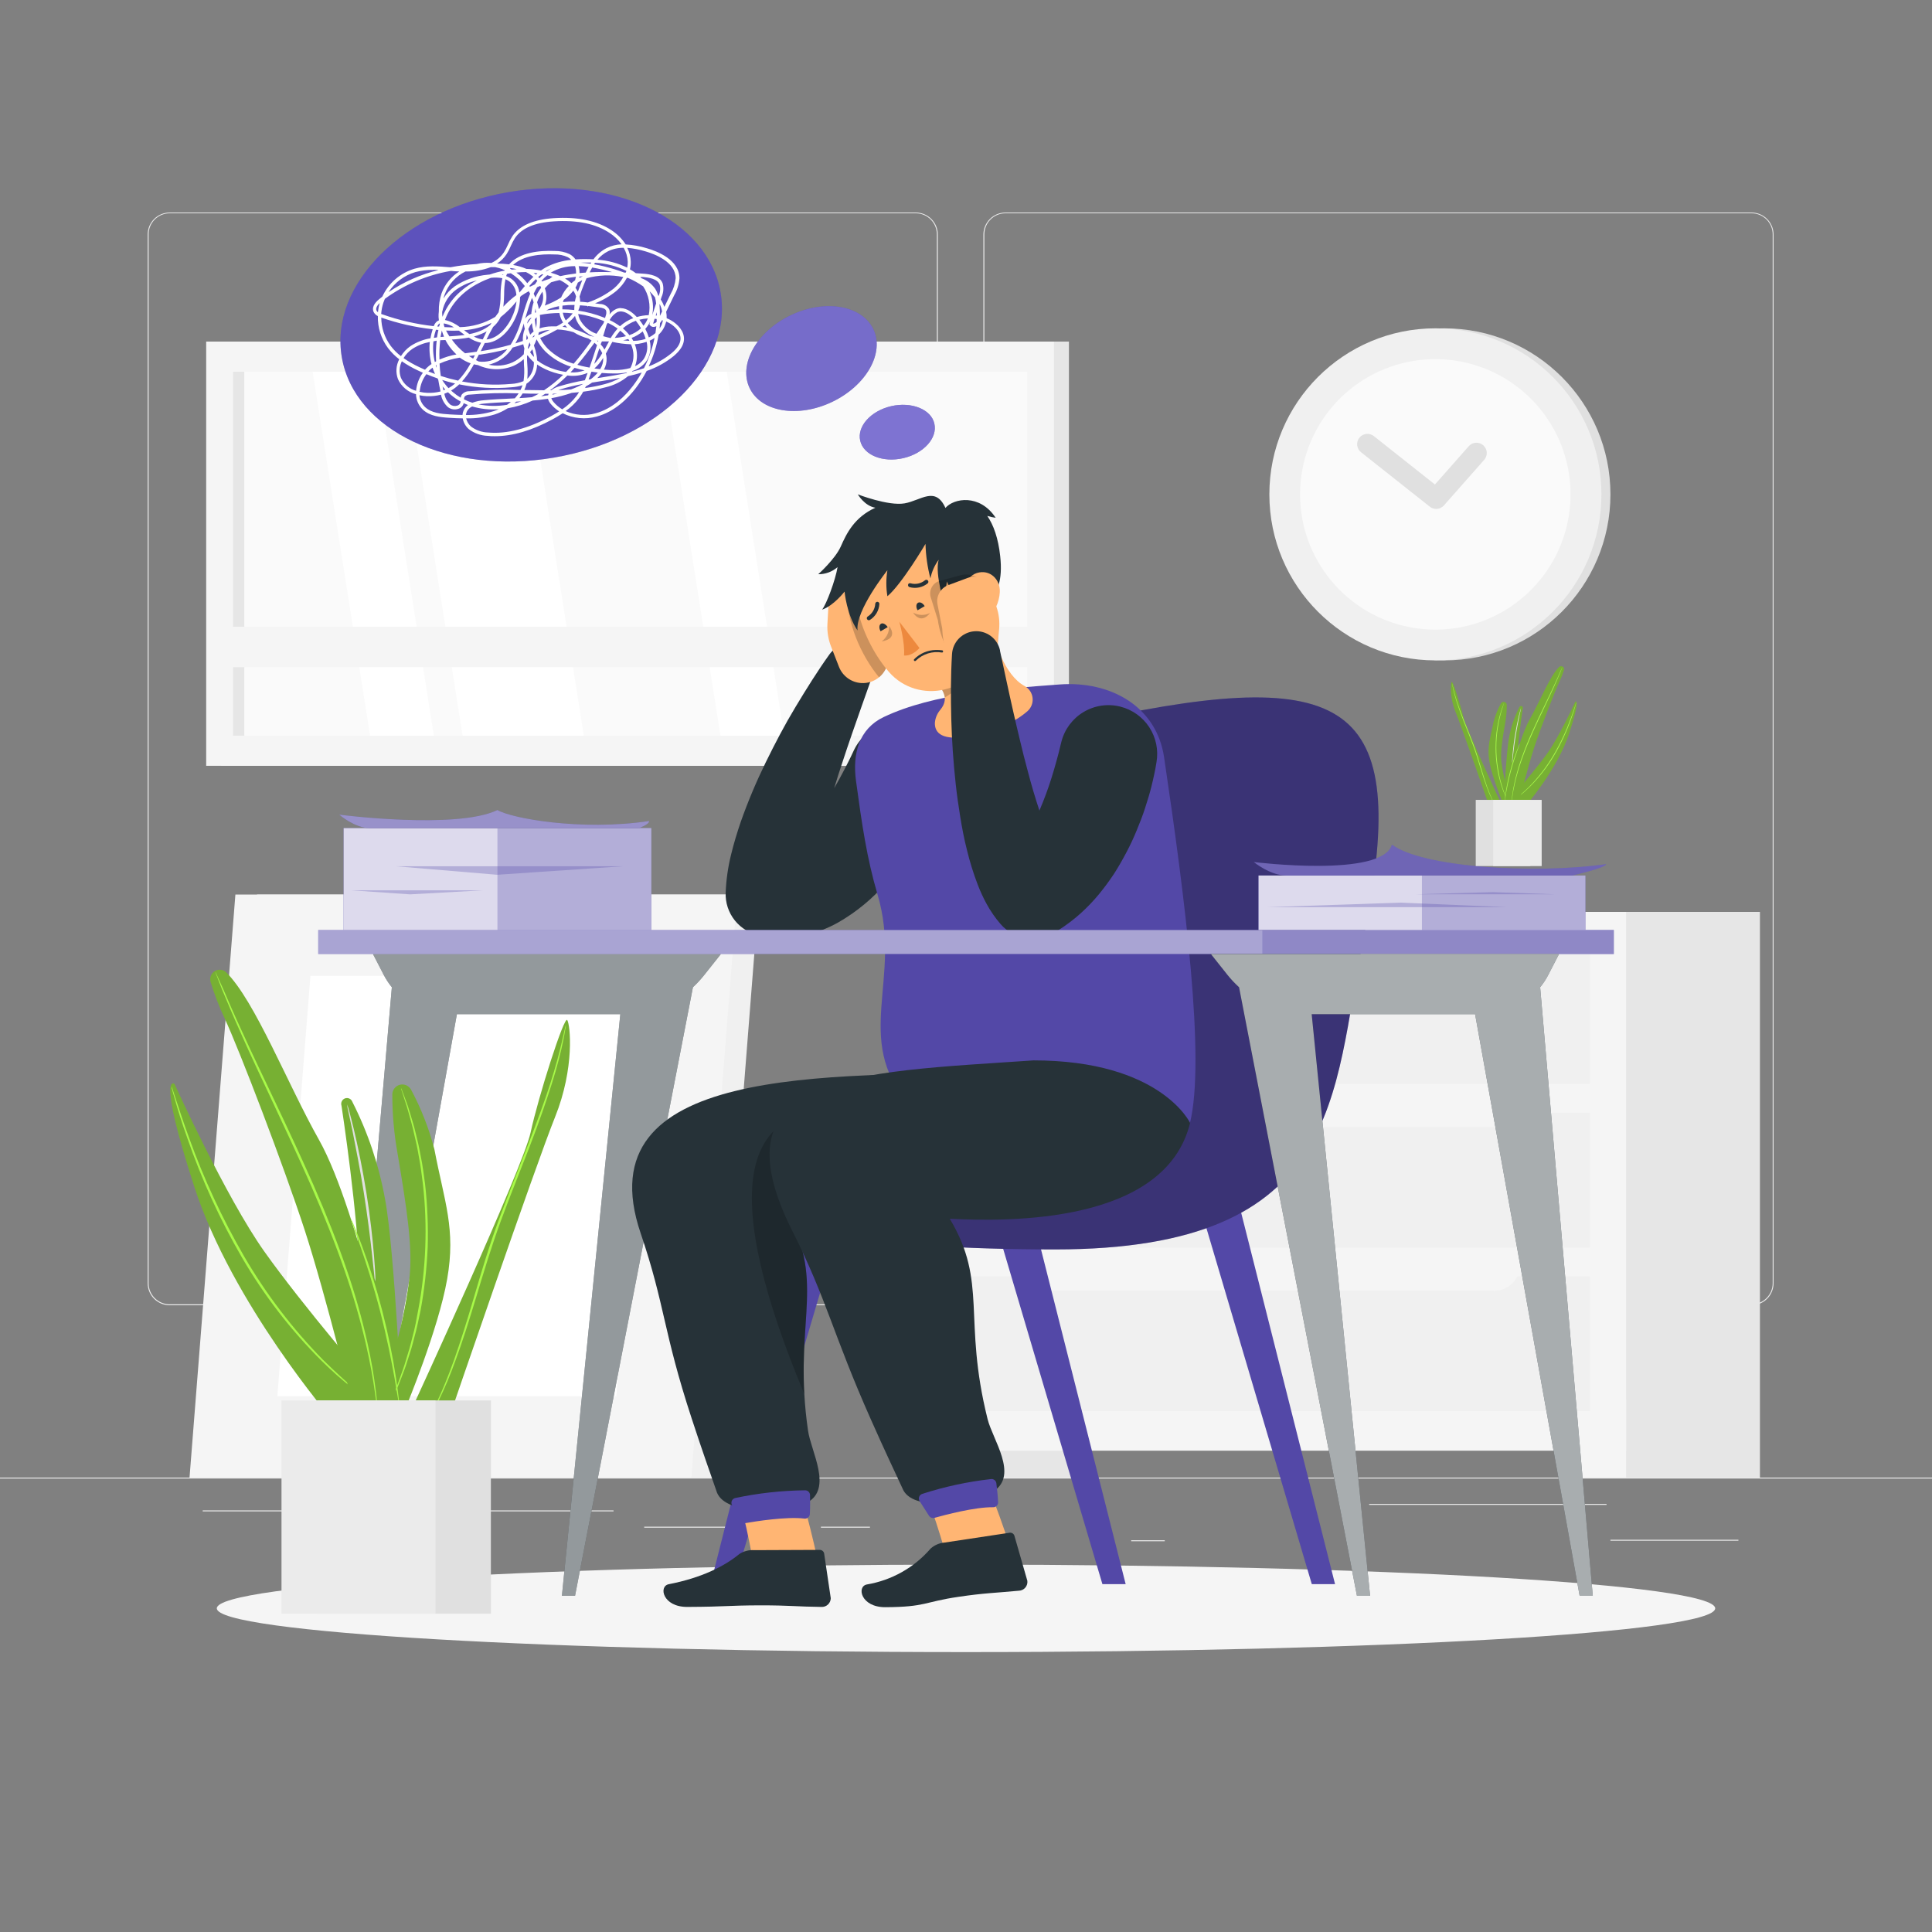 <svg width="261" height="261" viewBox="0 0 261 261" fill="none" xmlns="http://www.w3.org/2000/svg">
<rect x="0" y="0" width="261" height="261" fill="#808080" stroke="none"/>
<path d="M261 199.613H0V199.743H261V199.613Z" fill="#EBEBEB"/>
<path d="M234.848 208.012H217.559V208.142H234.848V208.012Z" fill="#EBEBEB"/>
<path d="M157.352 208.08H152.816V208.21H157.352V208.08Z" fill="#EBEBEB"/>
<path d="M217.032 203.168H184.96V203.298H217.032V203.168Z" fill="#EBEBEB"/>
<path d="M117.523 206.247H110.899V206.378H117.523V206.247Z" fill="#EBEBEB"/>
<path d="M106.253 206.247H87.028V206.378H106.253V206.247Z" fill="#EBEBEB"/>
<path d="M40.659 204.045H27.384V204.175H40.659V204.045Z" fill="#EBEBEB"/>
<path d="M82.883 204.045H43.791V204.175H82.883V204.045Z" fill="#EBEBEB"/>
<path d="M123.714 176.332H22.921C22.132 176.33 21.375 176.016 20.817 175.457C20.259 174.898 19.946 174.141 19.946 173.351V31.665C19.953 30.88 20.269 30.129 20.826 29.576C21.383 29.022 22.136 28.711 22.921 28.71H123.714C124.504 28.71 125.263 29.024 125.822 29.583C126.381 30.142 126.695 30.9 126.695 31.691V173.351C126.695 174.142 126.381 174.9 125.822 175.459C125.263 176.018 124.504 176.332 123.714 176.332ZM22.921 28.814C22.166 28.816 21.443 29.117 20.909 29.651C20.376 30.185 20.076 30.91 20.076 31.665V173.351C20.076 174.106 20.376 174.83 20.909 175.365C21.443 175.899 22.166 176.2 22.921 176.201H123.714C124.469 176.2 125.194 175.899 125.728 175.365C126.262 174.831 126.563 174.106 126.564 173.351V31.665C126.563 30.909 126.262 30.185 125.728 29.651C125.194 29.116 124.469 28.816 123.714 28.814H22.921Z" fill="#EBEBEB"/>
<path d="M236.628 176.332H135.83C135.04 176.33 134.282 176.016 133.724 175.457C133.165 174.898 132.85 174.141 132.849 173.351V31.665C132.857 30.879 133.175 30.128 133.733 29.575C134.291 29.022 135.044 28.711 135.83 28.71H236.628C237.412 28.713 238.164 29.024 238.72 29.577C239.276 30.131 239.591 30.88 239.598 31.665V173.351C239.598 174.14 239.285 174.896 238.729 175.455C238.172 176.014 237.417 176.329 236.628 176.332ZM135.83 28.814C135.074 28.816 134.35 29.116 133.816 29.651C133.282 30.185 132.981 30.909 132.979 31.665V173.351C132.981 174.106 133.282 174.831 133.816 175.365C134.35 175.899 135.074 176.2 135.83 176.201H236.628C237.383 176.2 238.107 175.899 238.642 175.365C239.176 174.831 239.477 174.106 239.478 173.351V31.665C239.477 30.909 239.176 30.185 238.642 29.651C238.107 29.116 237.383 28.816 236.628 28.814H135.83Z" fill="#EBEBEB"/>
<path d="M195.129 89.215C207.517 89.215 217.559 79.173 217.559 66.785C217.559 54.397 207.517 44.355 195.129 44.355C182.741 44.355 172.698 54.397 172.698 66.785C172.698 79.173 182.741 89.215 195.129 89.215Z" fill="#E0E0E0"/>
<path d="M193.913 89.215C206.3 89.215 216.343 79.173 216.343 66.785C216.343 54.397 206.3 44.355 193.913 44.355C181.525 44.355 171.482 54.397 171.482 66.785C171.482 79.173 181.525 89.215 193.913 89.215Z" fill="#F0F0F0"/>
<path d="M193.918 85.055C189.6 85.059 185.421 83.534 182.121 80.751C178.821 77.967 176.613 74.105 175.889 69.849C175.165 65.593 175.971 61.218 178.165 57.499C180.359 53.781 183.799 50.96 187.875 49.536C191.951 48.113 196.399 48.179 200.431 49.722C204.463 51.266 207.819 54.187 209.902 57.968C211.985 61.75 212.662 66.147 211.813 70.38C210.963 74.613 208.642 78.408 205.261 81.093L205.198 81.145C201.986 83.683 198.011 85.06 193.918 85.055Z" fill="#FAFAFA"/>
<path d="M194.643 68.601C194.407 68.72 194.141 68.769 193.877 68.742C193.614 68.715 193.364 68.614 193.156 68.45L183.927 61.142C183.772 61.033 183.641 60.893 183.542 60.731C183.443 60.57 183.378 60.39 183.351 60.202C183.324 60.015 183.335 59.823 183.384 59.641C183.434 59.458 183.52 59.286 183.638 59.138C183.755 58.989 183.902 58.866 184.069 58.776C184.236 58.686 184.419 58.631 184.608 58.615C184.796 58.598 184.987 58.62 185.167 58.679C185.347 58.739 185.513 58.834 185.654 58.96L193.85 65.454L198.417 60.281C198.661 60.004 199.005 59.835 199.373 59.812C199.741 59.788 200.103 59.912 200.38 60.155C200.657 60.399 200.826 60.743 200.849 61.111C200.873 61.479 200.749 61.841 200.505 62.118L195.066 68.278C194.946 68.41 194.803 68.52 194.643 68.601Z" fill="#E0E0E0"/>
<path d="M34.734 120.848H102.536L96.34 199.613H28.538L34.734 120.848Z" fill="#F0F0F0"/>
<path d="M31.8 120.848H99.597L93.401 199.613H25.604L31.8 120.848Z" fill="#F5F5F5"/>
<path d="M83.264 188.62L87.733 131.836H41.938L37.469 188.62H83.264Z" fill="white"/>
<path d="M29.874 103.455H144.406V46.145H29.874V103.455Z" fill="#E6E6E6"/>
<path d="M27.854 103.455H142.386V46.145H27.854V103.455Z" fill="#F5F5F5"/>
<path d="M138.768 99.389V50.216H31.477V99.389H138.768Z" fill="#FAFAFA"/>
<path d="M58.61 99.389L50.848 50.216H42.235L49.997 99.389H58.61Z" fill="white"/>
<path d="M78.869 99.389L71.107 50.216H54.732L62.494 99.389H78.869Z" fill="white"/>
<path d="M105.945 99.389L98.183 50.216H89.57L97.332 99.389H105.945Z" fill="white"/>
<path d="M33.001 99.389V50.216H31.477V99.389H33.001Z" fill="#E6E6E6"/>
<path d="M29.352 90.129H140.888V84.668H29.352V90.129Z" fill="#F5F5F5"/>
<path d="M122.962 199.613H146.536V123.192H122.962V199.613Z" fill="#E6E6E6"/>
<path d="M129.258 199.613H122.962V189.063H135.856L129.258 199.613Z" fill="#F5F5F5"/>
<path d="M214.182 199.613H237.755V123.192H214.182V199.613Z" fill="#E6E6E6"/>
<path d="M122.962 195.98H219.673V123.192H122.962V195.98Z" fill="#F5F5F5"/>
<path d="M213.378 199.613H219.673V189.063H206.78L213.378 199.613Z" fill="#F5F5F5"/>
<path d="M127.843 168.533H214.787V150.315H127.843V168.533Z" fill="#F0F0F0"/>
<path d="M127.843 190.64H214.787V172.422H127.843V190.64Z" fill="#F0F0F0"/>
<path d="M140.799 152.262H201.837C202.771 152.262 203.668 151.891 204.33 151.231C204.991 150.57 205.364 149.674 205.365 148.739H137.286C137.286 149.671 137.656 150.566 138.314 151.227C138.973 151.887 139.866 152.259 140.799 152.262Z" fill="#F5F5F5"/>
<path d="M127.843 146.421H214.787V128.203H127.843V146.421Z" fill="#F0F0F0"/>
<path d="M140.799 130.156H201.837C202.771 130.156 203.668 129.784 204.33 129.124C204.991 128.463 205.364 127.567 205.365 126.632H137.286C137.286 127.565 137.656 128.459 138.314 129.12C138.973 129.78 139.866 130.153 140.799 130.156Z" fill="#F5F5F5"/>
<path d="M140.799 174.374H201.837C202.772 174.374 203.67 174.002 204.332 173.341C204.993 172.679 205.365 171.781 205.365 170.845H137.286C137.286 171.779 137.656 172.674 138.314 173.335C138.972 173.996 139.866 174.37 140.799 174.374Z" fill="#F5F5F5"/>
<path d="M130.5 223.186C186.397 223.186 231.711 220.541 231.711 217.277C231.711 214.014 186.397 211.368 130.5 211.368C74.603 211.368 29.29 214.014 29.29 217.277C29.29 220.541 74.603 223.186 130.5 223.186Z" fill="#F5F5F5"/>
<path d="M74.822 61.823C88.951 59.41 99.034 49.426 97.344 39.522C95.652 29.619 82.827 23.546 68.698 25.958C54.569 28.371 44.485 38.355 46.176 48.259C47.867 58.163 60.693 64.235 74.822 61.823Z" fill="#5348A7"/>
<path opacity="0.3" d="M74.822 61.823C88.951 59.41 99.034 49.426 97.344 39.522C95.652 29.619 82.827 23.546 68.698 25.958C54.569 28.371 44.485 38.355 46.176 48.259C47.867 58.163 60.693 64.235 74.822 61.823Z" fill="#7767ED"/>
<path d="M117.972 44.448C119.538 47.679 117.032 52.085 112.418 54.293C107.803 56.501 102.818 55.661 101.273 52.43C99.728 49.199 102.218 44.788 106.827 42.585C111.437 40.382 116.406 41.238 117.972 44.448Z" fill="#5348A7"/>
<path opacity="0.5" d="M117.972 44.448C119.538 47.679 117.032 52.085 112.418 54.293C107.803 56.501 102.818 55.661 101.273 52.43C99.728 49.199 102.218 44.788 106.827 42.585C111.437 40.382 116.406 41.238 117.972 44.448Z" fill="#9B90EF"/>
<path d="M126.225 57.232C126.674 59.169 124.789 61.257 122.023 61.894C119.256 62.53 116.651 61.476 116.208 59.534C115.764 57.592 117.643 55.51 120.384 54.873C123.124 54.236 125.802 55.29 126.225 57.232Z" fill="#5348A7"/>
<path opacity="0.6" d="M126.225 57.232C126.674 59.169 124.789 61.257 122.023 61.894C119.256 62.53 116.651 61.476 116.208 59.534C115.764 57.592 117.643 55.51 120.384 54.873C123.124 54.236 125.802 55.29 126.225 57.232Z" fill="#9B90EF"/>
<path d="M66.858 58.928C66.534 58.928 66.21 58.928 65.892 58.882C64.961 58.855 64.062 58.535 63.324 57.968C62.896 57.59 62.609 57.079 62.51 56.517C61.92 56.517 61.33 56.475 60.735 56.444C59.43 56.365 58.078 56.219 57.128 55.342C56.843 55.073 56.614 54.749 56.455 54.391C56.295 54.033 56.208 53.646 56.199 53.254C55.668 53.118 55.174 52.865 54.753 52.514C54.332 52.163 53.995 51.722 53.766 51.224C53.602 50.789 53.532 50.325 53.561 49.862C53.59 49.398 53.717 48.946 53.933 48.535C53.361 48.099 52.85 47.588 52.414 47.016C51.489 45.77 51.008 44.251 51.046 42.7C50.785 42.578 50.576 42.367 50.456 42.104C50.248 41.582 50.514 40.998 51.208 40.429C51.349 40.309 51.501 40.189 51.647 40.074C52.062 39.17 52.666 38.366 53.417 37.715C54.169 37.064 55.052 36.581 56.005 36.3C57.571 35.851 59.205 35.976 60.792 36.102H60.87C62.028 35.886 63.198 35.741 64.373 35.668C65.031 35.515 65.709 35.466 66.383 35.522C67.062 35.21 67.643 34.719 68.064 34.102C68.276 33.77 68.461 33.42 68.617 33.058C68.779 32.67 68.972 32.297 69.196 31.941C70.167 30.485 72.052 29.655 74.808 29.472C78.076 29.263 80.722 29.827 82.674 31.148C83.412 31.641 84.042 32.279 84.528 33.022C85.506 33.077 86.474 33.252 87.409 33.544C88.73 33.925 91.804 35.084 91.788 37.605C91.73 38.406 91.489 39.182 91.084 39.876L89.993 42.12C90.049 42.405 90.072 42.696 90.061 42.987C90.269 43.072 90.471 43.171 90.666 43.284C91.554 43.806 92.472 44.74 92.399 45.894C92.352 46.646 91.877 47.371 91.016 48.097C89.926 48.979 88.689 49.661 87.362 50.112C86.942 50.92 86.453 51.69 85.9 52.414C84.83 53.813 83.045 55.619 80.618 56.272C79.083 56.698 77.444 56.54 76.019 55.828C75.554 56.136 75.09 56.407 74.667 56.637C71.848 58.161 69.243 58.928 66.858 58.928ZM62.974 56.517C63.071 56.943 63.299 57.328 63.627 57.618C64.292 58.123 65.099 58.406 65.934 58.427C68.481 58.657 71.331 57.905 74.411 56.24C74.766 56.047 75.152 55.828 75.539 55.577C75.112 55.301 74.73 54.961 74.406 54.57C74.227 54.369 74.097 54.129 74.025 53.87C73.341 53.975 72.652 54.053 71.963 54.11C70.889 54.604 69.755 54.955 68.591 55.154C68.046 55.502 67.461 55.781 66.847 55.984C65.593 56.366 64.285 56.546 62.974 56.517ZM63.788 54.909C63.5 55.045 63.259 55.265 63.099 55.541C63.011 55.702 62.958 55.88 62.943 56.063C64.217 56.086 65.487 55.91 66.706 55.541C66.92 55.468 67.14 55.384 67.364 55.285C66.159 55.377 64.948 55.25 63.788 54.909ZM56.663 53.395C56.712 54.011 56.99 54.586 57.441 55.008C58.276 55.781 59.529 55.911 60.761 55.984C61.34 56.016 61.914 56.047 62.483 56.057C62.499 55.799 62.572 55.548 62.697 55.321C62.824 55.083 63.003 54.877 63.219 54.716C63.016 54.638 62.818 54.554 62.624 54.46V54.528C62.574 54.697 62.481 54.85 62.355 54.973C62.229 55.096 62.074 55.186 61.904 55.233C61.672 55.308 61.426 55.327 61.185 55.288C60.945 55.249 60.717 55.153 60.521 55.008C60.028 54.566 59.696 53.973 59.576 53.322C58.959 53.481 58.323 53.55 57.686 53.526C57.342 53.512 57 53.468 56.663 53.395ZM76.41 55.535C77.685 56.102 79.117 56.207 80.461 55.833C82.763 55.217 84.47 53.484 85.498 52.142C85.937 51.567 86.335 50.962 86.689 50.331C86.083 50.519 85.467 50.681 84.841 50.817C83.962 51.55 82.923 52.065 81.808 52.32C80.817 52.587 79.809 52.786 78.791 52.915C78.626 53.211 78.443 53.497 78.243 53.771C77.725 54.449 77.108 55.044 76.41 55.535ZM74.479 53.792C74.538 53.973 74.634 54.14 74.761 54.283C75.097 54.688 75.501 55.031 75.956 55.295C76.687 54.803 77.334 54.197 77.872 53.5C77.997 53.333 78.112 53.16 78.222 52.978L77.235 53.072C76.338 53.388 75.416 53.629 74.479 53.792ZM60.03 53.192C60.128 53.75 60.404 54.261 60.818 54.648C60.956 54.745 61.114 54.81 61.281 54.836C61.447 54.862 61.618 54.85 61.779 54.799C61.875 54.772 61.964 54.722 62.037 54.653C62.109 54.584 62.164 54.498 62.196 54.403C62.212 54.35 62.223 54.296 62.228 54.241C61.754 53.984 61.308 53.68 60.897 53.333C60.766 53.223 60.641 53.108 60.521 52.993C60.343 53.066 60.176 53.129 60.03 53.192ZM64.665 54.632C65.927 54.879 67.223 54.898 68.492 54.69C68.672 54.569 68.847 54.438 69.014 54.298H68.852C67.714 54.356 66.539 54.413 65.407 54.523C65.151 54.544 64.896 54.58 64.644 54.632H64.665ZM69.729 54.262L69.494 54.486C69.802 54.408 70.115 54.324 70.418 54.225L69.729 54.262ZM62.697 53.959C63.056 54.137 63.428 54.287 63.809 54.408C64.312 54.221 64.84 54.106 65.375 54.069C66.513 53.959 67.698 53.902 68.841 53.849L69.546 53.813C69.737 53.602 69.911 53.377 70.068 53.139C67.862 53.058 65.653 53.116 63.454 53.312C63.331 53.306 63.208 53.325 63.092 53.368C62.977 53.411 62.871 53.477 62.781 53.562C62.71 53.682 62.674 53.82 62.677 53.959H62.697ZM70.606 53.15C70.472 53.369 70.325 53.58 70.167 53.782C70.731 53.75 71.295 53.714 71.853 53.661C72.177 53.515 72.485 53.359 72.788 53.187C72.12 53.187 71.457 53.187 70.794 53.155L70.606 53.15ZM60.949 52.769L61.189 52.978C61.514 53.257 61.864 53.507 62.233 53.724C62.249 53.575 62.301 53.431 62.384 53.306C62.506 53.161 62.659 53.045 62.831 52.967C63.004 52.888 63.192 52.849 63.381 52.852C65.686 52.653 68.001 52.598 70.313 52.685C70.423 52.48 70.514 52.265 70.585 52.043C70.097 52.197 69.592 52.29 69.082 52.32C66.726 52.531 64.352 52.397 62.035 51.923C61.699 52.246 61.328 52.53 60.928 52.769H60.949ZM73.659 53.192L73.581 53.244L73.101 53.536C73.419 53.5 73.733 53.453 74.046 53.401C74.063 53.329 74.088 53.259 74.119 53.192H73.659ZM74.704 53.192C74.665 53.229 74.631 53.271 74.604 53.317L75.272 53.181L74.704 53.192ZM56.7 52.931C57.042 53.011 57.392 53.059 57.744 53.072C58.34 53.096 58.936 53.032 59.513 52.884C59.404 52.398 59.294 51.84 59.2 51.281L59.106 51.119C58.584 50.942 58.099 50.754 57.603 50.545C57.094 51.212 56.783 52.007 56.705 52.842C56.705 52.842 56.653 52.894 56.653 52.925L56.7 52.931ZM54.288 48.807C54.114 49.153 54.014 49.53 53.993 49.917C53.972 50.303 54.032 50.689 54.168 51.051C54.361 51.473 54.644 51.847 54.996 52.148C55.349 52.449 55.763 52.67 56.209 52.795C56.286 51.913 56.604 51.07 57.128 50.357C56.898 50.258 56.679 50.154 56.454 50.044C55.699 49.694 54.974 49.28 54.288 48.807ZM59.79 52.2C59.827 52.383 59.868 52.56 59.905 52.722L60.155 52.623C60.03 52.503 59.905 52.362 59.79 52.2ZM70.82 52.685C71.707 52.685 72.605 52.722 73.503 52.722C74.425 52.106 75.288 51.407 76.082 50.634C75.679 50.56 75.282 50.462 74.891 50.342C74.064 50.094 73.277 49.724 72.558 49.245C72.549 49.715 72.436 50.176 72.228 50.597C72.019 51.017 71.72 51.387 71.352 51.678L71.133 51.824C71.057 52.133 70.952 52.433 70.82 52.722V52.685ZM76.656 50.717C75.93 51.447 75.146 52.118 74.312 52.722H74.469C74.779 52.481 75.134 52.304 75.513 52.2C76.659 51.848 77.827 51.571 79.01 51.37C79.141 51.051 79.26 50.717 79.381 50.373C78.521 50.735 77.579 50.858 76.656 50.728V50.717ZM78.791 51.861C77.723 52.049 76.668 52.303 75.633 52.623L75.419 52.701C75.993 52.701 76.562 52.654 77.136 52.612C77.703 52.404 78.255 52.155 78.785 51.866L78.791 51.861ZM59.738 51.339C59.986 51.73 60.27 52.097 60.589 52.435C60.908 52.257 61.209 52.047 61.486 51.808C60.897 51.678 60.312 51.511 59.738 51.333V51.339ZM79.146 52.2L79.041 52.419C79.932 52.3 80.814 52.126 81.683 51.897C82.412 51.71 83.115 51.428 83.771 51.057C82.925 51.213 82.079 51.349 81.234 51.485L79.986 51.683L79.709 51.871C79.527 51.975 79.344 52.09 79.146 52.2ZM62.416 51.532C64.597 51.951 66.827 52.063 69.04 51.866C69.62 51.841 70.19 51.714 70.726 51.49C70.834 50.755 70.854 50.011 70.783 49.272C70.783 49.021 70.783 48.749 70.747 48.52C70.355 48.88 69.909 49.178 69.426 49.402C68.658 49.729 67.83 49.891 66.996 49.878C66.161 49.864 65.339 49.675 64.582 49.324C64.394 49.298 64.207 49.261 64.023 49.214L63.841 49.532C63.439 50.248 62.961 50.919 62.416 51.532ZM59.545 50.791C60.315 51.041 61.097 51.252 61.888 51.422C62.497 50.784 63.023 50.072 63.454 49.303L63.58 49.084C63.058 48.9 62.566 48.641 62.118 48.316C61.173 48.456 60.253 48.726 59.383 49.12C59.404 49.7 59.466 50.258 59.545 50.791ZM79.903 50.211C79.876 50.274 79.856 50.342 79.829 50.409C79.725 50.707 79.626 50.994 79.516 51.276L79.803 51.229C80.156 50.968 80.477 50.667 80.759 50.331L79.903 50.211ZM71.201 48.066V48.227C71.201 48.567 71.201 48.906 71.237 49.272C71.29 49.909 71.29 50.55 71.237 51.187C71.534 50.893 71.766 50.54 71.919 50.151C72.072 49.761 72.142 49.345 72.125 48.927C71.802 48.659 71.518 48.348 71.279 48.003L71.201 48.066ZM81.302 50.383C81.12 50.635 80.916 50.869 80.691 51.083L81.166 51.01C82.346 50.822 83.499 50.639 84.616 50.399C84.648 50.399 84.674 50.342 84.705 50.31C84.149 50.413 83.584 50.462 83.019 50.456C82.445 50.456 81.871 50.435 81.302 50.383ZM57.864 50.175L58.767 50.524C58.642 50.242 58.532 49.955 58.433 49.668C58.228 49.82 58.038 49.989 57.864 50.175ZM77.073 50.305C77.72 50.348 78.369 50.256 78.979 50.034L78.457 49.919C78.164 49.851 77.888 49.773 77.616 49.694C77.446 49.9 77.265 50.103 77.073 50.305ZM72.558 48.687C73.295 49.238 74.124 49.655 75.006 49.919C75.483 50.07 75.972 50.18 76.468 50.248C76.698 50.018 76.917 49.778 77.136 49.538C75.823 49.129 74.626 48.413 73.644 47.45C73.182 46.972 72.793 46.428 72.49 45.837C72.387 46.119 72.267 46.394 72.13 46.661C72.287 47.1 72.407 47.55 72.49 48.008C72.53 48.232 72.552 48.459 72.558 48.687ZM85.446 50.112L85.368 50.216C85.928 50.081 86.471 49.924 86.997 49.746C87.655 48.453 88.134 47.077 88.422 45.654C88.216 45.797 87.997 45.921 87.769 46.025C87.893 46.495 87.916 46.985 87.837 47.465C87.758 47.944 87.578 48.402 87.31 48.807C86.846 49.432 86.192 49.89 85.446 50.112ZM81.578 49.934C82.053 49.971 82.534 49.992 83.014 49.992C83.734 50.001 84.453 49.91 85.149 49.72C85.19 49.647 85.232 49.574 85.269 49.496C85.479 49.025 85.585 48.515 85.58 48C85.574 47.484 85.457 46.976 85.237 46.51C84.39 46.483 83.548 46.374 82.721 46.187L82.272 47.006C82.132 47.262 81.991 47.528 81.844 47.779C81.902 47.976 81.937 48.179 81.949 48.384C81.974 48.929 81.846 49.47 81.578 49.945V49.934ZM54.502 48.368C55.18 48.841 55.898 49.253 56.648 49.6C56.903 49.726 57.169 49.84 57.415 49.95C57.665 49.666 57.949 49.413 58.26 49.199H58.297C58.039 48.22 57.96 47.203 58.062 46.197C57.221 46.352 56.42 46.671 55.703 47.136C55.217 47.468 54.808 47.898 54.502 48.4V48.368ZM80.268 49.773L81.077 49.872C81.364 49.432 81.508 48.914 81.49 48.389V48.347C81.159 48.892 80.747 49.383 80.268 49.804V49.773ZM58.866 49.365C58.897 49.47 58.934 49.579 58.97 49.684C58.97 49.564 58.97 49.444 58.97 49.318L58.866 49.365ZM77.987 49.282L78.598 49.444C78.937 49.522 79.276 49.595 79.642 49.658C79.99 48.656 80.327 47.645 80.654 46.625C80.539 46.51 80.425 46.401 80.31 46.306C79.542 47.361 78.785 48.368 77.971 49.313L77.987 49.282ZM88.98 45.195C88.73 46.683 88.276 48.13 87.633 49.496C88.751 49.073 89.793 48.472 90.718 47.716C91.496 47.074 91.893 46.458 91.93 45.837C91.992 44.892 91.193 44.088 90.431 43.65C90.29 43.568 90.143 43.495 89.993 43.43C89.993 43.498 89.962 43.571 89.941 43.639C89.767 44.248 89.429 44.797 88.965 45.226L88.98 45.195ZM85.744 46.479C86.139 47.432 86.156 48.5 85.791 49.465C86.252 49.258 86.652 48.934 86.95 48.525C87.175 48.183 87.327 47.799 87.397 47.395C87.467 46.992 87.453 46.579 87.357 46.181C87.164 46.244 86.965 46.301 86.767 46.348C86.426 46.431 86.078 46.485 85.728 46.51L85.744 46.479ZM65.986 49.261C67.076 49.518 68.221 49.41 69.243 48.953C69.815 48.686 70.331 48.312 70.762 47.852C70.771 47.587 70.797 47.324 70.841 47.063C70.815 46.98 70.783 46.896 70.762 46.813C70.731 46.712 70.706 46.609 70.689 46.505C70.214 46.667 69.734 46.818 69.254 46.954C68.592 48.011 67.573 48.796 66.383 49.167C66.248 49.217 66.11 49.259 65.97 49.292L65.986 49.261ZM80.978 47.027C80.748 47.747 80.513 48.457 80.268 49.167C80.695 48.732 81.062 48.242 81.359 47.711C81.257 47.476 81.123 47.257 80.962 47.058L80.978 47.027ZM72.96 45.638C73.231 46.178 73.583 46.673 74.004 47.105C74.986 48.058 76.187 48.756 77.501 49.136C78.36 48.135 79.165 47.09 79.913 46.004C79.756 45.899 79.615 45.805 79.49 45.732C78.778 45.551 78.098 45.261 77.475 44.871C76.769 44.663 76.04 44.541 75.304 44.506L75.043 44.641C74.343 45.043 73.649 45.372 72.944 45.67L72.96 45.638ZM58.558 46.082C58.452 47.027 58.513 47.983 58.741 48.906L58.913 48.812C58.861 47.881 58.888 46.947 58.991 46.019C58.829 46.066 58.688 46.087 58.542 46.113L58.558 46.082ZM64.692 48.843C65.216 48.908 65.748 48.869 66.257 48.729C67.161 48.458 67.957 47.91 68.533 47.163C67.331 47.479 66.111 47.726 64.879 47.904H64.686L64.305 48.65L64.692 48.843ZM59.471 45.962C59.367 46.828 59.334 47.701 59.372 48.572C60.107 48.255 60.876 48.024 61.664 47.883L61.45 47.674C60.935 47.166 60.505 46.58 60.176 45.936L59.471 45.962ZM63.35 48.097C63.538 48.222 63.726 48.342 63.914 48.447C63.997 48.295 64.076 48.144 64.154 47.993L63.893 48.029L63.35 48.097ZM71.608 47.575C71.758 47.808 71.933 48.023 72.13 48.217C72.13 48.17 72.13 48.123 72.13 48.076C72.074 47.777 72.003 47.481 71.916 47.189L71.608 47.575ZM51.506 42.877C51.508 44.263 51.954 45.611 52.779 46.724C53.175 47.248 53.641 47.715 54.163 48.113C54.499 47.572 54.943 47.106 55.468 46.745C56.281 46.217 57.194 45.862 58.151 45.701C58.22 45.287 58.322 44.878 58.454 44.48C56.076 44.217 53.736 43.685 51.48 42.893L51.506 42.877ZM61.027 45.858C61.535 46.562 62.139 47.191 62.823 47.726C63.157 47.674 63.496 47.632 63.835 47.591L64.399 47.512C64.551 47.21 64.697 46.907 64.843 46.609L64.994 46.301C64.4 46.188 63.837 45.951 63.34 45.607C62.565 45.738 61.785 45.827 61.001 45.873L61.027 45.858ZM65.485 46.343C65.407 46.495 65.334 46.651 65.255 46.808C65.177 46.964 65.052 47.225 64.947 47.439C66.307 47.237 67.653 46.949 68.977 46.578C69.615 45.545 70.104 44.428 70.428 43.258L70.611 42.642C70.889 41.632 71.225 40.638 71.618 39.667C71.561 39.557 71.498 39.448 71.43 39.343C71.072 39.54 70.724 39.754 70.386 39.985C70.345 40.037 70.303 40.095 70.256 40.147C70.256 41.005 70.088 41.854 69.76 42.647C68.993 44.542 67.401 46.343 65.49 46.343H65.485ZM81.145 46.515C81.347 46.732 81.523 46.972 81.667 47.23C81.745 47.079 81.829 46.933 81.912 46.782C81.996 46.63 82.147 46.343 82.272 46.124C82.085 46.124 81.897 46.124 81.709 46.124H81.312L81.145 46.515ZM71.316 47.037C71.326 47.072 71.34 47.105 71.357 47.136C71.467 46.975 71.572 46.802 71.671 46.614C71.629 46.489 71.582 46.369 71.54 46.244C71.43 46.502 71.35 46.772 71.3 47.048L71.316 47.037ZM70.794 43.618C70.505 44.582 70.113 45.511 69.624 46.39C69.964 46.286 70.298 46.176 70.632 46.061C70.599 45.498 70.69 44.936 70.898 44.412C70.815 44.159 70.773 43.895 70.773 43.629L70.794 43.618ZM80.628 46.009L80.79 46.15L80.826 46.035L80.628 46.009ZM85.326 45.649C85.41 45.779 85.486 45.913 85.556 46.051C85.924 46.045 86.291 46.006 86.652 45.936C86.847 45.894 87.039 45.839 87.226 45.769C87.122 45.425 86.988 45.092 86.824 44.772C86.372 45.157 85.854 45.458 85.295 45.659L85.326 45.649ZM84.172 45.967C84.456 46.008 84.742 46.034 85.029 46.045C84.982 45.962 84.929 45.879 84.877 45.8C84.635 45.873 84.39 45.932 84.141 45.978L84.172 45.967ZM71.164 45.21C71.117 45.439 71.096 45.672 71.102 45.905L71.232 45.852C71.263 45.79 71.295 45.727 71.331 45.664L71.164 45.21ZM66.618 44.166C66.299 44.72 66.007 45.289 65.72 45.863C67.317 45.722 68.659 44.13 69.332 42.465C69.559 41.905 69.708 41.316 69.776 40.716C69.142 41.504 68.423 42.218 67.63 42.846C67.599 42.913 67.568 42.976 67.531 43.039C67.29 43.479 66.97 43.87 66.586 44.193L66.618 44.166ZM64.008 45.456C64.363 45.657 64.752 45.79 65.156 45.847H65.224C65.401 45.482 65.584 45.122 65.746 44.761C65.533 44.885 65.311 44.993 65.083 45.085C64.722 45.246 64.348 45.379 63.966 45.482L64.008 45.456ZM81.479 45.414C81.829 45.519 82.173 45.602 82.497 45.675C82.748 45.248 83.038 44.846 83.363 44.474L83.436 44.391C83.018 44.091 82.572 43.83 82.105 43.613L81.954 43.848C81.797 44.37 81.641 44.892 81.479 45.414ZM83.802 44.673L83.703 44.777C83.467 45.053 83.249 45.344 83.05 45.649C83.561 45.62 84.068 45.542 84.564 45.414C84.333 45.146 84.078 44.9 83.802 44.678V44.673ZM58.897 44.547C58.773 44.903 58.677 45.268 58.61 45.638C58.751 45.638 58.897 45.597 59.038 45.576C59.09 45.242 59.153 44.913 59.226 44.579L58.897 44.547ZM72.229 45.247C72.106 45.352 71.994 45.469 71.895 45.597L72.151 45.497L72.229 45.247ZM87.174 44.432C87.37 44.801 87.53 45.188 87.654 45.586C87.976 45.43 88.277 45.231 88.547 44.996C88.594 44.688 88.636 44.375 88.667 44.067C88.562 44.119 88.449 44.152 88.333 44.166C88.225 44.176 88.118 44.155 88.021 44.107C87.924 44.059 87.843 43.986 87.785 43.895L87.722 43.806L87.858 43.383C87.704 43.73 87.5 44.051 87.252 44.339L87.174 44.432ZM59.685 44.641C59.618 44.934 59.56 45.231 59.513 45.529L59.983 45.487C59.872 45.215 59.771 44.934 59.68 44.641H59.685ZM79.668 45.362C79.876 45.414 80.085 45.461 80.294 45.503C79.251 45.103 78.396 44.326 77.898 43.326C77.806 43.117 77.732 42.901 77.679 42.679C77.393 43.042 77.064 43.368 76.698 43.65C76.97 43.981 77.293 44.267 77.653 44.5C78.314 44.701 78.953 44.97 79.558 45.304L79.668 45.362ZM60.26 44.657C60.396 44.924 60.546 45.183 60.709 45.435H60.75C61.424 45.393 62.102 45.346 62.776 45.247L62.384 44.96L61.993 44.667C61.439 44.683 60.86 44.683 60.255 44.657H60.26ZM81.014 45.263H81.051L81.088 45.143C81.056 45.19 81.03 45.226 81.009 45.263H81.014ZM84.146 44.359C84.472 44.632 84.767 44.938 85.029 45.273C85.608 45.077 86.141 44.764 86.595 44.354C86.412 44.04 86.208 43.738 85.984 43.451L85.895 43.336C85.248 43.565 84.65 43.915 84.136 44.37L84.146 44.359ZM72.73 45.189L72.762 45.257C73.284 45.038 73.779 44.808 74.275 44.563C73.769 44.586 73.27 44.699 72.803 44.897C72.767 44.996 72.746 45.09 72.72 45.189H72.73ZM71.378 44.469C71.451 44.72 71.54 44.991 71.629 45.215C71.727 45.096 71.837 44.988 71.958 44.892L72.088 44.782C71.973 44.409 71.891 44.027 71.843 43.639C71.653 43.897 71.494 44.175 71.368 44.469H71.378ZM62.697 44.61C62.938 44.793 63.178 44.975 63.418 45.132C63.926 45.037 64.422 44.89 64.9 44.694C65.386 44.496 65.839 44.225 66.242 43.89L66.398 43.618C65.235 44.18 63.976 44.516 62.687 44.61H62.697ZM78.107 42.412C78.15 42.662 78.223 42.906 78.326 43.138C78.802 44.052 79.609 44.75 80.581 45.09C80.905 44.615 81.223 44.135 81.542 43.655L81.62 43.394L81.354 43.284C80.306 42.866 79.213 42.573 78.097 42.412H78.107ZM89.163 43.655C89.163 43.9 89.126 44.145 89.095 44.391C89.276 44.136 89.41 43.852 89.492 43.55C89.516 43.465 89.536 43.377 89.549 43.289L89.429 43.253C89.355 43.398 89.262 43.533 89.152 43.655H89.163ZM72.934 42.543C72.934 42.694 72.96 42.841 72.965 42.992C72.981 43.451 72.955 43.91 72.887 44.365C73.4 44.192 73.937 44.101 74.479 44.093C74.712 44.093 74.947 44.093 75.184 44.093C75.487 43.935 75.781 43.76 76.066 43.571C75.864 43.249 75.714 42.897 75.622 42.527C75.622 42.444 75.58 42.36 75.565 42.282C74.682 42.288 73.801 42.375 72.934 42.543ZM72.25 43.117C72.272 43.522 72.333 43.924 72.433 44.318C72.496 43.884 72.521 43.446 72.506 43.008C72.506 42.961 72.506 42.908 72.506 42.856C72.412 42.94 72.328 43.028 72.25 43.117ZM75.982 44.161C76.196 44.161 76.41 44.218 76.624 44.255C76.52 44.152 76.422 44.042 76.332 43.926L75.982 44.161ZM60.03 44.187C60.479 44.212 60.912 44.222 61.33 44.219C60.922 43.961 60.468 43.784 59.993 43.697H59.947C59.947 43.697 59.947 43.743 59.947 43.77C59.947 43.9 60.004 44.031 60.035 44.156C60.03 44.145 60.03 44.166 60.03 44.187ZM60.103 43.227C60.839 43.393 61.527 43.724 62.118 44.193C63.81 44.163 65.464 43.684 66.91 42.804C67.051 42.595 67.202 42.392 67.359 42.193C67.554 41.404 67.643 40.594 67.625 39.782C67.632 39.043 67.711 38.307 67.86 37.584C67.352 37.489 66.833 37.471 66.32 37.532C65.758 37.732 65.21 37.971 64.681 38.247C63.666 38.76 62.744 39.441 61.956 40.262C61.152 41.118 60.525 42.126 60.114 43.227H60.103ZM59.059 44.109H59.32L59.414 43.785C59.412 43.752 59.412 43.719 59.414 43.686C59.384 43.697 59.355 43.713 59.331 43.733C59.213 43.833 59.124 43.963 59.075 44.109H59.059ZM82.346 43.232C82.84 43.468 83.312 43.749 83.755 44.072C84.281 43.597 84.892 43.225 85.556 42.976C85.034 42.454 84.199 41.828 83.379 42.172C82.947 42.423 82.594 42.79 82.361 43.232H82.346ZM51.495 42.407L51.615 42.454C53.872 43.257 56.214 43.797 58.594 44.062C58.68 43.812 58.831 43.59 59.033 43.42C59.114 43.362 59.201 43.314 59.294 43.279C59.273 43.126 59.258 42.975 59.247 42.825C59.239 42.576 59.251 42.326 59.284 42.078C59.263 41.255 59.385 40.433 59.644 39.651C60.092 38.42 60.934 37.373 62.04 36.671C61.664 36.671 61.283 36.623 60.912 36.597C57.687 37.15 54.634 38.442 51.991 40.371C51.925 40.528 51.862 40.69 51.803 40.857C51.636 41.359 51.533 41.88 51.495 42.407ZM86.37 43.195C86.572 43.456 86.759 43.727 86.929 44.01C87.177 43.714 87.375 43.379 87.513 43.018C87.127 43.038 86.744 43.097 86.37 43.195ZM88.234 43.717C88.252 43.722 88.272 43.722 88.291 43.717C88.454 43.685 88.601 43.598 88.709 43.472V43.096L88.432 43.06L88.234 43.717ZM71.78 42.908C71.57 43.003 71.4 43.17 71.3 43.378C71.254 43.486 71.23 43.601 71.227 43.717C71.389 43.448 71.575 43.193 71.78 42.955V42.908ZM76.035 42.261C76.04 42.307 76.05 42.353 76.066 42.397C76.142 42.709 76.265 43.008 76.431 43.284C76.782 43.009 77.096 42.69 77.366 42.334C76.922 42.282 76.478 42.251 76.035 42.245V42.261ZM71.859 40.251C71.53 41.071 71.274 41.943 71.018 42.804L70.945 43.054C71.145 42.749 71.441 42.518 71.785 42.397C71.785 42.277 71.785 42.162 71.822 42.042C71.868 41.632 71.958 41.228 72.088 40.836C72.036 40.622 71.947 40.424 71.864 40.236L71.859 40.251ZM78.123 41.969C79.285 42.136 80.424 42.439 81.516 42.872L81.735 42.966L81.829 42.653C81.92 42.429 81.936 42.182 81.876 41.948C81.751 41.676 81.354 41.588 80.983 41.535C80.503 41.473 80.007 41.4 79.501 41.342L79.36 41.4L79.334 41.327C79.01 41.29 78.681 41.264 78.352 41.243C78.304 41.488 78.227 41.726 78.123 41.953V41.969ZM83.865 41.63C84.762 41.63 85.566 42.329 86.026 42.83C86.55 42.675 87.092 42.589 87.639 42.574C87.776 41.908 87.78 41.222 87.651 40.555C87.522 39.887 87.263 39.252 86.887 38.685C86.253 38.243 85.576 37.866 84.867 37.558L84.695 37.526C84.33 38.212 83.837 38.822 83.243 39.322C82.382 40.016 81.419 40.574 80.388 40.977L81.046 41.066C81.295 41.065 81.54 41.129 81.757 41.251C81.975 41.372 82.158 41.548 82.288 41.76C82.383 41.99 82.402 42.244 82.34 42.486C82.566 42.173 82.868 41.923 83.217 41.76C83.427 41.665 83.655 41.615 83.885 41.614L83.865 41.63ZM59.733 42.099C59.733 42.329 59.733 42.559 59.774 42.799C60.197 41.757 60.808 40.802 61.575 39.98C62.398 39.13 63.358 38.424 64.415 37.892C63.442 38.108 62.52 38.51 61.7 39.077C60.684 39.787 59.985 40.866 59.753 42.084L59.733 42.099ZM89.105 41.097C89.105 41.186 89.105 41.275 89.105 41.358C89.142 41.802 89.152 42.24 89.152 42.679L89.445 42.073C89.381 41.73 89.274 41.397 89.126 41.081L89.105 41.097ZM88.583 42.621H88.724C88.724 42.475 88.724 42.324 88.724 42.178L88.583 42.621ZM87.774 39.39C88.205 40.388 88.325 41.492 88.119 42.559L88.641 40.992C88.611 40.712 88.559 40.435 88.484 40.163C88.411 40.069 88.328 39.975 88.244 39.881C88.161 39.787 87.947 39.526 87.785 39.374L87.774 39.39ZM72.328 41.718C72.328 41.843 72.287 41.969 72.271 42.099V42.24L72.417 42.204C72.4 42.035 72.374 41.868 72.339 41.703L72.328 41.718ZM51.297 40.935C51.02 41.201 50.718 41.588 50.858 41.932C50.9 42.031 50.969 42.116 51.057 42.178C51.098 41.757 51.178 41.341 51.297 40.935ZM75.523 41.358C75.113 41.436 74.709 41.548 74.317 41.692C74.14 41.76 73.962 41.843 73.795 41.932C74.37 41.854 74.948 41.807 75.528 41.791C75.516 41.647 75.514 41.502 75.523 41.358ZM75.972 41.786C76.494 41.786 77.047 41.822 77.58 41.88C77.576 41.651 77.589 41.423 77.616 41.196C77.072 41.187 76.528 41.216 75.988 41.285C75.972 41.451 75.967 41.619 75.972 41.786ZM72.558 40.825C72.661 41.133 72.743 41.447 72.803 41.765L72.929 41.598C73.144 41.28 73.287 40.918 73.347 40.538C73.406 40.158 73.381 39.77 73.273 39.401C72.978 39.845 72.738 40.323 72.558 40.825ZM89.262 40.46C89.463 40.771 89.627 41.104 89.753 41.452L90.619 39.677C90.987 39.037 91.211 38.324 91.277 37.589C91.277 35.381 88.442 34.321 87.221 33.966C86.413 33.716 85.58 33.553 84.736 33.481C85.031 34.057 85.194 34.692 85.211 35.339C85.223 35.691 85.186 36.042 85.102 36.383C85.378 36.538 85.644 36.712 85.895 36.905L86.861 36.968C87.811 37.031 89.121 37.239 89.518 38.278C89.687 38.891 89.635 39.543 89.372 40.121L89.262 40.46ZM68.278 37.725C68.155 38.4 68.097 39.085 68.105 39.771C68.099 40.326 68.064 40.88 68.001 41.431C68.533 40.853 69.12 40.328 69.755 39.865C69.742 39.512 69.653 39.165 69.494 38.849C69.336 38.533 69.111 38.255 68.836 38.033C68.665 37.905 68.477 37.801 68.278 37.725ZM73.602 38.946C73.886 39.698 73.886 40.528 73.602 41.28C74.369 40.991 75.105 40.627 75.8 40.194C76.046 39.611 76.4 39.079 76.844 38.628C76.471 38.307 76.057 38.038 75.612 37.829C75.236 37.913 74.844 38.017 74.453 38.132C74.144 38.376 73.859 38.648 73.602 38.946ZM75.575 40.846L75.487 40.899H75.57L75.575 40.846ZM78.373 40.768C78.728 40.768 79.078 40.825 79.417 40.862C80.691 40.431 81.883 39.787 82.941 38.957C83.448 38.525 83.876 38.007 84.204 37.427C82.558 37.084 80.854 37.139 79.234 37.589C79.104 37.887 78.979 38.195 78.853 38.503C78.65 39.025 78.446 39.547 78.295 40.069C78.338 40.252 78.363 40.439 78.368 40.627L78.373 40.768ZM76.155 40.481C76.113 40.591 76.082 40.7 76.05 40.81C76.586 40.749 77.124 40.725 77.663 40.737C77.705 40.512 77.762 40.283 77.825 40.053C77.743 39.773 77.616 39.509 77.449 39.27C77.087 39.735 76.658 40.143 76.175 40.481H76.155ZM62.891 36.671C61.578 37.308 60.565 38.431 60.067 39.803C60.004 39.973 59.951 40.147 59.91 40.325C60.302 39.679 60.821 39.12 61.434 38.68C62.761 37.792 64.291 37.254 65.882 37.114L66.174 37.083C66.824 36.858 67.491 36.684 68.168 36.561L68.199 36.504C67.939 36.384 67.671 36.284 67.395 36.206C67.239 36.159 67.077 36.122 66.915 36.091H66.294C65.213 36.496 64.066 36.693 62.911 36.671H62.891ZM72.099 39.672C72.182 39.839 72.26 40.006 72.334 40.194C72.539 39.724 72.798 39.279 73.106 38.868C73.07 38.785 73.028 38.706 72.986 38.623L72.563 38.8C72.392 39.082 72.237 39.373 72.099 39.672ZM88.912 39.912C88.93 39.938 88.949 39.962 88.97 39.985C89.188 39.508 89.241 38.972 89.121 38.461C88.818 37.662 87.686 37.495 86.861 37.417H86.495L86.652 37.584C87.409 37.86 88.062 38.363 88.521 39.025C88.691 39.301 88.822 39.6 88.912 39.912ZM68.392 37.302C68.867 37.47 69.284 37.767 69.598 38.16C69.912 38.553 70.109 39.026 70.167 39.526C70.407 39.233 70.653 38.936 70.903 38.644C70.382 37.959 69.742 37.373 69.014 36.916C68.847 36.916 68.674 36.963 68.492 36.994C68.466 37.062 68.429 37.177 68.382 37.281L68.392 37.302ZM58.532 36.467C57.715 36.451 56.9 36.549 56.11 36.759C54.618 37.198 53.333 38.158 52.487 39.463C54.544 38.08 56.829 37.071 59.237 36.483C59.003 36.458 58.769 36.446 58.532 36.446V36.467ZM77.172 38.92C77.021 39.084 76.882 39.258 76.755 39.442C76.908 39.28 77.047 39.105 77.172 38.92ZM77.742 38.889C77.862 39.054 77.969 39.228 78.06 39.411C78.185 39.061 78.316 38.717 78.457 38.367L78.66 37.845C78.453 37.943 78.252 38.055 78.06 38.179C77.977 38.419 77.871 38.65 77.742 38.868V38.889ZM71.812 39.15V39.181L71.838 39.124L71.812 39.15ZM71.514 38.628C71.54 38.664 71.566 38.701 71.587 38.737C71.817 38.623 72.041 38.513 72.266 38.414C72.37 38.247 72.475 38.09 72.589 37.939C72.527 37.861 72.459 37.782 72.391 37.709C72.062 38.012 71.77 38.325 71.514 38.628ZM73.435 38.424L73.466 38.388L73.435 38.424ZM69.75 36.812C70.307 37.224 70.806 37.71 71.232 38.257C71.498 37.96 71.754 37.673 72.057 37.396C72.007 37.353 71.955 37.313 71.9 37.276C71.638 37.074 71.357 36.899 71.06 36.754C70.613 36.754 70.167 36.778 69.724 36.827L69.75 36.812ZM76.327 37.62C76.636 37.804 76.928 38.016 77.199 38.252C77.356 38.112 77.521 37.981 77.695 37.861C77.736 37.704 77.773 37.547 77.799 37.391C77.481 37.432 77.167 37.474 76.854 37.526L76.327 37.62ZM73.158 37.95L73.205 38.022C73.56 37.892 73.905 37.772 74.249 37.667C74.375 37.563 74.505 37.464 74.641 37.37H74.594C74.38 37.302 74.161 37.239 73.941 37.182C73.646 37.415 73.374 37.677 73.132 37.965L73.158 37.95ZM72.73 37.427L72.876 37.6C73.037 37.413 73.212 37.238 73.398 37.078L73.226 37.041C73.035 37.156 72.861 37.281 72.704 37.417L72.73 37.427ZM78.269 37.365C78.269 37.427 78.269 37.485 78.269 37.547C78.38 37.486 78.495 37.43 78.613 37.38L78.739 37.323L78.269 37.365ZM74.422 36.843L74.73 36.937C75.057 37.038 75.378 37.16 75.69 37.302C76.066 37.219 76.431 37.151 76.781 37.093C77.131 37.036 77.486 36.984 77.825 36.942C77.832 36.693 77.808 36.444 77.752 36.201C77.736 36.117 77.713 36.035 77.684 35.955C76.527 35.939 75.388 36.246 74.395 36.843H74.422ZM67.797 37.119L67.98 37.156C67.98 37.124 67.98 37.098 67.98 37.072L67.797 37.119ZM72.088 36.858L72.172 36.921L72.396 37.098L72.605 36.921C72.407 36.9 72.234 36.874 72.062 36.858H72.088ZM78.175 35.955C78.19 36.003 78.202 36.052 78.211 36.102C78.268 36.361 78.296 36.625 78.295 36.89L79.13 36.822C79.255 36.561 79.381 36.3 79.516 36.065C79.063 36.003 78.606 35.967 78.149 35.955H78.175ZM85.023 36.864H85.076L85.029 36.832L85.023 36.864ZM84.366 36.827H84.538C84.569 36.749 84.595 36.67 84.621 36.597C83.3 35.945 81.86 35.57 80.388 35.496L80.252 35.7C80.733 35.783 81.187 35.887 81.609 35.987C82.535 36.212 83.447 36.493 84.34 36.827H84.366ZM80.002 36.138C79.882 36.347 79.767 36.566 79.657 36.791C80.67 36.738 81.688 36.733 82.701 36.759C82.293 36.644 81.897 36.54 81.516 36.451C80.962 36.321 80.456 36.216 79.976 36.138H80.002ZM73.738 36.66H73.832C74.049 36.499 74.277 36.354 74.516 36.227C74.349 36.307 74.174 36.39 73.993 36.477C73.905 36.54 73.811 36.608 73.712 36.671L73.738 36.66ZM71.164 36.326C71.807 36.351 72.447 36.423 73.08 36.54C73.306 36.378 73.541 36.23 73.785 36.096C74.841 35.548 75.993 35.211 77.178 35.104C77.042 34.961 76.885 34.84 76.713 34.744C76.142 34.482 75.519 34.355 74.891 34.374C73.017 34.295 70.679 34.51 69.316 35.799C69.944 35.901 70.556 36.082 71.138 36.336L71.164 36.326ZM68.904 36.295L69.134 36.425C69.353 36.401 69.572 36.38 69.791 36.362C69.52 36.3 69.269 36.248 68.967 36.206L68.904 36.295ZM80.727 35.084C82.118 35.183 83.477 35.546 84.731 36.154C84.783 35.894 84.808 35.63 84.804 35.366C84.778 34.7 84.59 34.052 84.256 33.476C83.523 33.465 82.797 33.626 82.137 33.946C81.588 34.223 81.103 34.61 80.712 35.084H80.727ZM67.155 35.605C67.698 35.612 68.24 35.647 68.779 35.71C70.214 34.087 72.845 33.82 74.933 33.904C75.63 33.89 76.321 34.037 76.953 34.332C77.267 34.507 77.539 34.749 77.747 35.042C78.149 35.016 78.519 35.005 78.859 35C79.314 35 79.753 35.01 80.174 35.031C80.638 34.401 81.24 33.886 81.933 33.523C82.567 33.207 83.261 33.029 83.969 33.001C83.541 32.412 83.01 31.904 82.403 31.503C80.534 30.234 77.987 29.697 74.818 29.905C72.208 30.072 70.449 30.834 69.562 32.171C69.353 32.505 69.17 32.854 69.014 33.215C68.852 33.603 68.658 33.976 68.434 34.332C68.097 34.848 67.654 35.285 67.134 35.616L67.155 35.605ZM78.117 35.48C78.675 35.492 79.231 35.54 79.782 35.626C79.814 35.574 79.845 35.522 79.882 35.47C79.553 35.47 79.219 35.47 78.879 35.47C78.608 35.496 78.352 35.496 78.081 35.496L78.117 35.48Z" fill="white"/>
<path d="M50.383 128.877L51.824 131.669C52.134 132.274 52.506 132.844 52.936 133.371L45.826 215.586H47.601L61.726 137.004H83.802L75.909 215.586H77.684L93.61 133.371C94.175 132.845 94.699 132.276 95.176 131.669L97.395 128.877H50.383Z" fill="#263238"/>
<path opacity="0.5" d="M50.383 128.877L51.824 131.669C52.134 132.274 52.506 132.844 52.936 133.371L45.826 215.586H47.601L61.726 137.004H83.802L75.909 215.586H77.684L93.61 133.371C94.175 132.845 94.699 132.276 95.176 131.669L97.395 128.877H50.383Z" fill="white"/>
<path d="M152.069 214.004H148.927L133.402 161.554H138.805L152.069 214.004Z" fill="#5348A7"/>
<path d="M95.996 214.004H99.138L114.663 161.554H109.26L95.996 214.004Z" fill="#5348A7"/>
<path d="M180.356 214.004H177.214L161.69 161.554H167.097L180.356 214.004Z" fill="#5348A7"/>
<path d="M148.065 97.196C128.36 101.435 128.026 127.243 130.02 144.082C130.219 145.738 130.065 147.416 129.568 149.008C129.071 150.599 128.242 152.067 127.136 153.314C126.03 154.562 124.672 155.561 123.152 156.245C121.632 156.929 119.984 157.283 118.317 157.284H98.924C98.258 157.286 97.612 157.515 97.094 157.934C96.576 158.353 96.216 158.936 96.073 159.587C95.931 160.238 96.015 160.918 96.311 161.514C96.608 162.111 97.098 162.589 97.703 162.869C104.076 165.798 116.871 168.789 142.537 168.789C181.578 168.789 179.991 147.679 184.125 127.243C190.593 95.307 183.139 89.653 148.065 97.196Z" fill="#5348A7"/>
<path opacity="0.3" d="M148.065 97.196C128.36 101.435 128.026 127.243 130.02 144.082C130.219 145.738 130.065 147.416 129.568 149.008C129.071 150.599 128.242 152.067 127.136 153.314C126.03 154.562 124.672 155.561 123.152 156.245C121.632 156.929 119.984 157.283 118.317 157.284H98.924C98.258 157.286 97.612 157.515 97.094 157.934C96.576 158.353 96.216 158.936 96.073 159.587C95.931 160.238 96.015 160.918 96.311 161.514C96.608 162.111 97.098 162.589 97.703 162.869C104.076 165.798 116.871 168.789 142.537 168.789C181.578 168.789 179.991 147.679 184.125 127.243C190.593 95.307 183.139 89.653 148.065 97.196Z" fill="black"/>
<path d="M124.132 98.246C123.353 97.873 122.508 97.657 121.645 97.61C120.783 97.564 119.92 97.688 119.105 97.976C118.291 98.263 117.541 98.708 116.899 99.286C116.256 99.863 115.734 100.562 115.362 101.341L115.19 101.706L114.944 102.228L114.647 102.829L114.021 104.055C113.587 104.87 113.159 105.689 112.695 106.472C113.055 105.267 113.446 104.055 113.848 102.85C114.25 101.644 114.683 100.318 115.127 99.055C115.988 96.534 116.923 93.971 117.795 91.481L117.826 91.397C118.089 90.651 118.075 89.835 117.784 89.099C117.494 88.362 116.948 87.756 116.246 87.391C115.544 87.025 114.733 86.926 113.964 87.111C113.194 87.295 112.518 87.752 112.058 88.396C110.382 90.734 108.926 93.094 107.469 95.505C106.013 97.917 104.708 100.417 103.45 102.98C102.171 105.593 101.043 108.277 100.073 111.019C99.593 112.439 99.138 113.9 98.763 115.456C98.348 117.136 98.103 118.853 98.032 120.582C97.978 121.944 98.417 123.28 99.269 124.344C100.12 125.408 101.326 126.13 102.667 126.376L103.095 126.455C104.903 126.78 106.756 126.756 108.555 126.387C110.202 126.034 111.786 125.434 113.253 124.607C115.707 123.198 117.903 121.381 119.747 119.235C120.592 118.291 121.384 117.299 122.117 116.265C122.832 115.258 123.516 114.25 124.126 113.211C124.737 112.173 125.332 111.123 125.859 110.079C126.126 109.557 126.381 109.009 126.637 108.456L126.997 107.616L127.389 106.665C128.02 105.111 128.035 103.375 127.429 101.81C126.824 100.245 125.645 98.971 124.132 98.246Z" fill="#263238"/>
<path d="M111.917 81.761L111.776 84.371C111.731 85.411 111.909 86.448 112.298 87.414L113.342 90.092C113.583 90.702 113.992 91.23 114.521 91.617C115.051 92.003 115.679 92.231 116.333 92.274C117.222 92.334 118.099 92.047 118.78 91.474C119.462 90.9 119.894 90.085 119.987 89.199C120.066 87.859 119.944 86.515 119.627 85.211L119.334 81.897C119.285 81.353 119.045 80.845 118.655 80.463C118.266 80.08 117.754 79.848 117.21 79.809L114.386 79.594C114.081 79.573 113.775 79.613 113.486 79.71C113.197 79.808 112.929 79.962 112.7 80.163C112.47 80.365 112.283 80.609 112.149 80.884C112.014 81.158 111.935 81.456 111.917 81.761Z" fill="#FFB573"/>
<path opacity="0.2" d="M119.632 85.206L119.34 81.897C119.29 81.355 119.049 80.848 118.662 80.466C118.274 80.083 117.763 79.851 117.22 79.809L114.485 79.6C114.177 83.87 116.364 88.62 118.76 91.501C119.109 91.22 119.397 90.871 119.608 90.475C119.818 90.08 119.947 89.646 119.987 89.2C120.07 87.858 119.95 86.512 119.632 85.206Z" fill="black"/>
<path d="M143.127 92.467C135.59 93.031 126.152 93.647 119.381 96.867C116.041 98.46 115.143 101.806 115.639 105.475C116.427 111.301 117.105 115.952 118.557 120.869C121.918 132.212 115.179 140.334 122.733 149.12C126.047 152.889 146.369 156.428 160.76 151.698C162.848 143.112 160.15 121.756 157.263 102.317C156.255 95.453 150.054 91.95 143.127 92.467Z" fill="#5348A7"/>
<path d="M133.773 83.337C134.138 86.532 135.72 91.22 138.424 92.681C138.718 92.842 138.968 93.071 139.154 93.349C139.341 93.627 139.457 93.946 139.495 94.279C139.532 94.611 139.489 94.948 139.369 95.261C139.249 95.573 139.056 95.852 138.805 96.074C137.213 97.468 134.754 98.684 131.455 99.368C127.154 100.245 126.235 98.945 126.298 97.609C126.362 96.964 126.625 96.355 127.05 95.865C128.438 94.153 127.05 92.822 126.188 91.82L133.773 83.337Z" fill="#FFB573"/>
<path opacity="0.2" d="M131.842 88.155C131.758 87.976 131.663 87.802 131.56 87.633L126.194 91.835C126.716 92.488 127.53 93.287 127.629 94.231C130.401 92.566 132.656 89.888 131.842 88.155Z" fill="black"/>
<path d="M98.402 198.313C99.446 197.243 106.086 195.181 106.086 195.181C107.825 200.178 109.262 205.275 110.387 210.444L101.79 211.321C101.79 211.321 100.365 202.609 98.402 198.313Z" fill="#FFB573"/>
<path d="M136.425 144.918C111.562 145.273 78.843 143.941 86.548 166.601C89.847 176.3 89.58 179.865 93.438 191.616C95.098 196.674 95.662 198.162 96.868 201.664C98.188 204.796 106.102 204.222 109.025 202.995C112.538 201.127 109.547 196.079 109.155 193.239C107.156 179.375 111.306 174.077 106.942 164.989C114.877 166.137 137.182 165.333 140.502 151.698C140.502 151.698 145.074 146.264 136.425 144.918Z" fill="#263238"/>
<path d="M98.893 203.335L99.937 205.423C100 205.548 100.101 205.649 100.226 205.712C100.351 205.775 100.493 205.796 100.631 205.772C102.041 205.527 106.237 204.854 108.68 205.151C108.768 205.161 108.858 205.152 108.942 205.126C109.027 205.1 109.105 205.057 109.173 205C109.241 204.943 109.297 204.873 109.337 204.794C109.377 204.715 109.4 204.629 109.406 204.54C109.453 203.716 109.443 202.646 109.432 201.972C109.427 201.801 109.355 201.638 109.233 201.519C109.11 201.399 108.946 201.331 108.774 201.33C105.595 201.363 102.426 201.712 99.316 202.374C99.217 202.398 99.125 202.444 99.046 202.509C98.968 202.574 98.906 202.656 98.865 202.749C98.824 202.842 98.805 202.944 98.81 203.045C98.815 203.147 98.843 203.246 98.893 203.335Z" fill="#5348A7"/>
<path d="M112.23 215.904L111.332 209.844C111.299 209.703 111.217 209.579 111.1 209.494C110.983 209.409 110.84 209.368 110.695 209.379L101.879 209.416C101.172 209.367 100.468 209.55 99.874 209.938C97.891 211.577 94.816 213.148 90.348 214.015C88.933 214.291 89.534 217.1 92.848 217.084C98.329 217.058 98.1 216.886 102.766 216.87C106.765 216.87 107.767 217.053 110.941 217.084C111.104 217.096 111.268 217.075 111.423 217.021C111.577 216.968 111.719 216.883 111.84 216.773C111.961 216.662 112.058 216.528 112.125 216.379C112.192 216.23 112.228 216.068 112.23 215.904Z" fill="#263238"/>
<path d="M130.709 74.954C133.042 80.299 134.681 83.306 133.434 87.482C131.565 93.793 123.985 95.213 120.107 90.797C116.62 86.819 113.389 78.739 117.382 73.686C121.318 68.716 128.375 69.603 130.709 74.954Z" fill="#FFB573"/>
<path d="M126.418 87.806C126.706 87.799 126.994 87.815 127.279 87.853C127.299 87.855 127.318 87.862 127.335 87.872C127.353 87.882 127.367 87.896 127.379 87.912C127.391 87.928 127.399 87.946 127.404 87.966C127.408 87.985 127.408 88.005 127.405 88.025C127.403 88.044 127.397 88.064 127.387 88.081C127.378 88.098 127.365 88.113 127.349 88.125C127.333 88.136 127.315 88.145 127.296 88.149C127.277 88.154 127.257 88.154 127.238 88.15C126.604 88.043 125.954 88.088 125.342 88.281C124.729 88.474 124.171 88.811 123.714 89.262C123.686 89.29 123.647 89.306 123.607 89.306C123.567 89.306 123.528 89.29 123.5 89.262C123.486 89.249 123.475 89.232 123.468 89.214C123.46 89.196 123.456 89.177 123.456 89.158C123.456 89.138 123.46 89.119 123.468 89.101C123.475 89.083 123.486 89.067 123.5 89.053C124.273 88.273 125.32 87.826 126.418 87.806Z" fill="#263238"/>
<path d="M124.012 81.432C123.745 81.583 123.724 82.037 123.959 82.445L124.92 81.886C124.685 81.479 124.278 81.275 124.012 81.432Z" fill="#263238"/>
<path d="M119.016 84.266C118.75 84.418 118.724 84.872 118.964 85.279L119.924 84.721C119.658 84.313 119.256 84.11 119.016 84.266Z" fill="#263238"/>
<path d="M122.707 78.895C122.74 78.852 122.784 78.82 122.835 78.803C122.886 78.785 122.941 78.783 122.994 78.796C123.327 78.891 123.678 78.905 124.017 78.837C124.357 78.768 124.675 78.62 124.946 78.404C124.972 78.379 125.002 78.358 125.036 78.344C125.069 78.33 125.105 78.323 125.142 78.323C125.178 78.323 125.214 78.33 125.248 78.344C125.281 78.358 125.312 78.379 125.337 78.404C125.363 78.43 125.384 78.461 125.397 78.494C125.411 78.528 125.419 78.564 125.419 78.6C125.419 78.636 125.411 78.672 125.397 78.706C125.384 78.74 125.363 78.77 125.337 78.796C124.999 79.074 124.598 79.266 124.169 79.357C123.74 79.448 123.296 79.435 122.874 79.318C122.803 79.299 122.743 79.254 122.706 79.192C122.669 79.129 122.658 79.054 122.675 78.984C122.681 78.953 122.691 78.923 122.707 78.895Z" fill="#263238"/>
<path d="M118.364 81.349C118.416 81.31 118.482 81.293 118.546 81.302C118.619 81.308 118.686 81.343 118.733 81.399C118.78 81.455 118.803 81.527 118.797 81.599C118.77 82.037 118.639 82.462 118.414 82.838C118.188 83.214 117.876 83.531 117.502 83.76C117.438 83.793 117.363 83.8 117.293 83.779C117.224 83.757 117.166 83.709 117.132 83.645C117.114 83.614 117.103 83.579 117.099 83.544C117.095 83.508 117.099 83.472 117.109 83.437C117.119 83.403 117.136 83.371 117.159 83.343C117.182 83.315 117.21 83.292 117.241 83.275C117.533 83.088 117.776 82.834 117.951 82.535C118.125 82.235 118.225 81.898 118.243 81.552C118.248 81.512 118.26 81.472 118.281 81.437C118.302 81.402 118.33 81.372 118.364 81.349Z" fill="#263238"/>
<path opacity="0.2" d="M120.107 84.564C120.128 84.969 120.046 85.372 119.87 85.737C119.694 86.102 119.429 86.416 119.1 86.652C121.532 86.255 120.107 84.564 120.107 84.564Z" fill="black"/>
<path opacity="0.2" d="M123.354 82.758C123.702 82.956 124.093 83.064 124.493 83.073C124.893 83.083 125.289 82.992 125.645 82.81C124.32 84.486 123.354 82.758 123.354 82.758Z" fill="black"/>
<path d="M135.12 75.131C134.859 72.72 134.222 70.919 133.376 69.697C133.745 69.815 134.124 69.899 134.509 69.948C132.358 66.686 128.85 67.296 127.723 68.617C126.35 65.615 124.408 67.62 122.2 68.001C119.992 68.382 115.884 66.785 115.884 66.785C115.884 66.785 116.787 68.351 118.259 68.591C115.404 69.88 114.349 72.099 113.592 73.811C112.835 75.523 110.539 77.574 110.539 77.574C111.497 77.585 112.426 77.243 113.149 76.614C112.862 78.357 111.656 81.609 111.061 82.356C112.627 81.834 114.094 79.918 114.094 79.918C114.094 79.918 114.375 83.05 115.847 85.169C115.545 82.46 119.882 77.037 119.882 77.037C119.69 78.2 119.69 79.387 119.882 80.55C121.84 78.895 125.029 73.477 125.029 73.477C125.07 75.051 125.292 76.615 125.692 78.138C125.878 77.227 126.259 76.366 126.809 75.617C126.235 77.559 127.697 82.048 127.697 82.048C127.623 80.876 127.699 79.699 127.921 78.545C128.334 79.882 130.865 81.354 131.904 81.505C131.894 81.516 135.856 81.823 135.12 75.131Z" fill="#263238"/>
<path d="M135.068 79.996C134.985 81.419 134.343 82.751 133.282 83.703C131.862 84.95 130.338 83.88 130.051 82.137C129.79 80.545 130.213 77.961 131.962 77.412C133.71 76.864 135.151 78.253 135.068 79.996Z" fill="#FFB573"/>
<path d="M121.49 83.985C121.49 83.985 122.279 86.798 122.127 88.552C123.27 88.672 124.215 87.539 124.215 87.539L121.49 83.985Z" fill="#ED893E"/>
<path opacity="0.2" d="M118.619 165.062C118.317 161.611 117.878 158.161 117.293 154.747C117.032 153.187 116.528 151.678 115.8 150.273C99.097 148.05 97.619 161.935 108.66 188.332C108.075 177.965 110.748 172.918 106.947 164.989C110.822 165.46 114.739 165.484 118.619 165.062Z" fill="black"/>
<path opacity="0.2" d="M133.11 79.166L134.222 81.479C134.655 82.357 134.877 83.324 134.869 84.303L134.812 86.913C134.785 87.518 134.557 88.097 134.164 88.558C133.77 89.019 133.234 89.334 132.64 89.455C131.725 89.674 130.764 89.594 129.898 89.227C129.032 88.859 128.306 88.224 127.827 87.414C127.255 86.265 126.872 85.031 126.695 83.76L125.75 80.732C125.671 80.494 125.644 80.241 125.67 79.992C125.696 79.742 125.775 79.5 125.901 79.283C126.027 79.066 126.198 78.878 126.403 78.732C126.607 78.586 126.84 78.485 127.086 78.436L129.827 77.695C130.46 77.542 131.125 77.604 131.719 77.87C132.313 78.137 132.803 78.593 133.11 79.166Z" fill="black"/>
<path d="M133.747 79.475L134.603 81.944C134.947 82.922 135.074 83.965 134.974 84.997L134.697 87.868C134.636 88.52 134.39 89.141 133.989 89.659C133.588 90.177 133.048 90.569 132.431 90.791C131.593 91.101 130.667 91.072 129.849 90.71C129.032 90.349 128.387 89.683 128.052 88.855C127.602 87.59 127.345 86.265 127.29 84.924L126.653 81.656C126.546 81.119 126.635 80.562 126.901 80.084C127.168 79.606 127.596 79.238 128.109 79.046L130.766 78.06C131.055 77.954 131.361 77.906 131.668 77.92C131.975 77.933 132.277 78.008 132.554 78.14C132.832 78.272 133.08 78.458 133.285 78.687C133.49 78.916 133.647 79.184 133.747 79.475Z" fill="#FFB573"/>
<path d="M151.343 95.458C149.656 95.035 147.869 95.299 146.376 96.193C144.884 97.086 143.807 98.536 143.383 100.224L143.252 100.746L143.012 101.727L142.715 102.834C142.501 103.591 142.292 104.353 142.047 105.105C141.582 106.608 141.029 108.059 140.449 109.432L140.418 109.505C139.839 107.756 139.301 105.935 138.821 104.082C138.466 102.771 138.126 101.44 137.813 100.104C137.5 98.767 137.166 97.421 136.868 96.064C136.252 93.37 135.678 90.603 135.094 87.92V87.842C134.922 87.068 134.476 86.383 133.838 85.912C133.201 85.442 132.415 85.217 131.625 85.281C130.835 85.344 130.095 85.692 129.54 86.258C128.986 86.825 128.656 87.573 128.61 88.364C128.433 91.329 128.438 94.19 128.511 97.113C128.584 100.036 128.788 102.938 129.106 105.877C129.263 107.349 129.477 108.827 129.717 110.314C129.957 111.802 130.239 113.311 130.63 114.835C131.016 116.431 131.504 118 132.092 119.533C132.426 120.403 132.816 121.251 133.261 122.07C133.8 123.066 134.446 124.001 135.188 124.857C136.087 125.881 137.321 126.553 138.669 126.751C140.017 126.948 141.392 126.66 142.548 125.938L142.903 125.713C143.984 125.032 145.007 124.262 145.962 123.411C146.858 122.604 147.694 121.731 148.462 120.801C149.193 119.91 149.878 118.981 150.513 118.019C151.124 117.064 151.667 116.103 152.179 115.132C152.685 114.178 153.143 113.199 153.551 112.199C153.959 111.212 154.35 110.226 154.674 109.223C154.997 108.221 155.311 107.224 155.561 106.201C155.686 105.679 155.817 105.157 155.921 104.635L156.078 103.878L156.235 102.959C156.516 101.323 156.168 99.64 155.261 98.249C154.354 96.858 152.955 95.861 151.343 95.458Z" fill="#263238"/>
<path d="M123.234 197.838C124.147 196.669 130.542 193.96 130.542 193.96C132.777 198.755 134.72 203.682 136.362 208.711L127.895 210.439C127.895 210.439 125.625 201.925 123.234 197.838Z" fill="#FFB573"/>
<path d="M139.614 143.252C115.179 144.918 96.288 144.97 107.062 166.341C111.677 175.486 112.59 180.388 117.617 191.684C119.778 196.549 120.493 197.974 122.044 201.341C123.677 204.332 131.492 202.948 134.274 201.435C137.578 199.216 134.112 194.497 133.418 191.715C130.03 178.143 133.486 173.294 128.308 164.644C136.31 165.056 157.451 165.333 160.771 151.698C160.776 151.698 156.793 143.252 139.614 143.252Z" fill="#263238"/>
<path d="M124.236 202.792L125.505 204.775C125.581 204.894 125.693 204.984 125.824 205.034C125.956 205.084 126.1 205.09 126.235 205.052C127.608 204.666 131.716 203.575 134.18 203.617C134.269 203.617 134.356 203.6 134.438 203.566C134.519 203.532 134.593 203.482 134.654 203.418C134.716 203.355 134.764 203.279 134.795 203.197C134.827 203.114 134.841 203.026 134.838 202.938C134.801 202.113 134.687 201.048 134.603 200.385C134.583 200.214 134.496 200.057 134.361 199.949C134.226 199.842 134.054 199.792 133.883 199.811C130.722 200.165 127.606 200.836 124.581 201.816C124.485 201.847 124.399 201.899 124.327 201.969C124.256 202.039 124.201 202.124 124.168 202.219C124.134 202.313 124.123 202.414 124.135 202.513C124.147 202.613 124.181 202.708 124.236 202.792Z" fill="#5348A7"/>
<path d="M138.789 213.561L137.03 207.438C136.978 207.302 136.879 207.19 136.75 207.122C136.621 207.055 136.472 207.037 136.331 207.072L127.613 208.388C126.905 208.445 126.235 208.735 125.708 209.212C123.493 211.779 120.45 213.491 117.105 214.051C115.696 214.328 116.296 217.136 119.606 217.121C125.092 217.095 124.852 216.395 129.477 215.722C132.974 215.2 134.457 215.2 137.62 214.897C137.787 214.894 137.952 214.857 138.104 214.787C138.256 214.716 138.392 214.615 138.502 214.489C138.612 214.363 138.695 214.215 138.744 214.055C138.794 213.895 138.809 213.727 138.789 213.561Z" fill="#263238"/>
<path d="M42.992 128.877H218.013V125.64H42.992V128.877Z" fill="#5348A7"/>
<path opacity="0.5" d="M42.992 128.877H218.013V125.64H42.992V128.877Z" fill="white"/>
<path opacity="0.3" d="M170.532 128.877H218.008V125.64H170.532V128.877Z" fill="#5348A7"/>
<path d="M213.399 215.586H215.174L208.064 133.371C208.495 132.845 208.867 132.275 209.176 131.669L210.617 128.877H163.579L165.798 131.669C166.282 132.278 166.814 132.847 167.39 133.371L183.316 215.586H185.091L177.198 137.004H199.273L213.399 215.586Z" fill="#263238"/>
<path opacity="0.6" d="M213.399 215.586H215.174L208.064 133.371C208.495 132.845 208.867 132.275 209.176 131.669L210.617 128.877H163.579L165.798 131.669C166.282 132.278 166.814 132.847 167.39 133.371L183.316 215.586H185.091L177.198 137.004H199.273L213.399 215.586Z" fill="white"/>
<path d="M87.983 111.87H46.421V125.64H87.983V111.87Z" fill="#5348A7"/>
<path opacity="0.8" d="M87.983 111.87H46.421V125.64H87.983V111.87Z" fill="white"/>
<path opacity="0.3" d="M87.983 111.87H67.202V125.64H87.983V111.87Z" fill="#5348A7"/>
<path opacity="0.3" d="M53.495 117.027L67.155 118.176L84.162 117.027H53.495Z" fill="#5348A7"/>
<path opacity="0.3" d="M47.445 120.274L55.39 120.822L65.276 120.274H47.445Z" fill="#5348A7"/>
<path d="M67.202 109.432C61.617 112.105 45.826 110.053 45.826 110.053C45.826 110.053 47.914 111.87 49.961 111.87H86.312C86.312 111.87 87.696 111.405 87.696 110.915C78.43 112.298 69.019 110.528 67.202 109.432Z" fill="#5348A7"/>
<path opacity="0.4" d="M67.202 109.432C61.617 112.105 45.826 110.053 45.826 110.053C45.826 110.053 47.914 111.87 49.961 111.87H86.312C86.312 111.87 87.696 111.405 87.696 110.915C78.43 112.298 69.019 110.528 67.202 109.432Z" fill="white"/>
<path d="M214.171 118.275H170.021V125.635H214.171V118.275Z" fill="#5348A7"/>
<path opacity="0.8" d="M214.171 118.275H170.021V125.635H214.171V118.275Z" fill="white"/>
<path opacity="0.3" d="M214.166 118.275H192.091V125.635H214.166V118.275Z" fill="#5348A7"/>
<path opacity="0.3" d="M203.679 122.555L189.168 121.939L171.101 122.555H203.679Z" fill="#5348A7"/>
<path opacity="0.3" d="M210.105 120.812L201.664 120.519L191.162 120.812H210.105Z" fill="#5348A7"/>
<path d="M188.04 114.099C186.756 118.619 169.384 116.458 169.384 116.458C169.384 116.458 171.592 118.275 173.774 118.275H212.402C212.402 118.275 216.975 117.231 216.975 116.74C207.119 118.129 192.096 117.152 188.04 114.099Z" fill="#5348A7"/>
<g opacity="0.4">
<path opacity="0.4" d="M188.04 114.099C186.756 118.619 169.384 116.458 169.384 116.458C169.384 116.458 171.592 118.275 173.774 118.275H212.402C212.402 118.275 216.975 117.231 216.975 116.74C207.119 118.129 192.096 117.152 188.04 114.099Z" fill="white"/>
</g>
<path d="M44.908 191.812C44.908 191.812 31.351 176.079 26.256 160.346C21.16 144.612 23.569 146.419 23.569 146.419C23.569 146.419 30.479 161.7 35.721 169.088C40.963 176.476 50.296 187.297 50.296 187.297L44.908 191.812Z" fill="#77B033"/>
<path d="M47.61 148.871C47.543 148.674 47.402 148.511 47.217 148.419C47.031 148.327 46.817 148.313 46.622 148.38C46.426 148.447 46.265 148.59 46.174 148.777C46.083 148.964 46.069 149.18 46.135 149.377C46.961 154.904 48.752 167.874 48.683 176.281C48.59 187.18 48.683 191.43 48.683 191.43H54.327C54.327 191.43 53.323 168.854 52.01 161.957C51.187 157.401 49.705 152.992 47.61 148.871Z" fill="#77B033"/>
<path d="M50.683 189.578C53.043 184.175 54.604 178.451 55.315 172.591C55.778 168.574 54.944 163.14 53.717 155.885C53.239 153.231 52.999 150.54 52.999 147.843C53.004 147.543 53.107 147.253 53.292 147.019C53.477 146.784 53.733 146.617 54.022 146.544C54.31 146.471 54.615 146.497 54.888 146.616C55.16 146.736 55.387 146.943 55.531 147.205C56.896 149.751 57.954 152.454 58.681 155.254C60.047 162.416 61.599 165.997 60.41 172.794C59.221 179.59 54.859 190.052 54.859 190.052L50.683 189.578Z" fill="#77B033"/>
<path d="M55.763 190.052C55.763 190.052 70.647 157.8 71.682 152.989C72.716 148.178 76.221 137.178 76.63 137.801C77.04 138.424 77.665 144.247 74.986 150.903C72.307 157.559 60.85 191.01 60.85 191.01H55.763" fill="#77B033"/>
<path d="M49.053 188.612C48.908 188.526 48.769 188.43 48.637 188.324C48.374 188.122 47.973 187.842 47.486 187.437C46.093 186.322 44.758 185.134 43.487 183.879C39.291 179.706 35.657 174.995 32.679 169.866C29.713 164.753 27.246 159.362 25.314 153.767C24.542 151.627 24.017 149.875 23.669 148.653C23.484 148.046 23.36 147.571 23.268 147.252C23.224 147.09 23.191 146.927 23.168 146.761C23.246 146.911 23.306 147.071 23.345 147.236L23.8 148.629C24.187 149.828 24.766 151.572 25.538 153.697C27.531 159.251 30.02 164.61 32.972 169.711C35.938 174.815 39.527 179.522 43.657 183.723C45.247 185.28 46.614 186.534 47.579 187.343C48.05 187.764 48.444 188.06 48.691 188.278C48.82 188.38 48.941 188.492 49.053 188.612Z" fill="#A8FA48"/>
<path d="M50.682 173.136C50.608 172.827 50.565 172.512 50.551 172.194C50.474 171.525 50.389 170.637 50.273 169.61C50.041 167.422 49.671 164.417 49.146 161.109C48.621 157.8 48.026 154.834 47.602 152.685C47.378 151.65 47.193 150.801 47.054 150.14C46.972 149.831 46.917 149.516 46.892 149.198C47.005 149.495 47.1 149.799 47.177 150.109C47.339 150.7 47.563 151.564 47.818 152.631C48.328 154.772 48.953 157.745 49.486 161.062C50.018 164.378 50.343 167.399 50.52 169.586C50.613 170.684 50.667 171.571 50.698 172.186C50.72 172.503 50.715 172.821 50.682 173.136Z" fill="#E0E0E0"/>
<path d="M54.172 146.971C54.243 147.1 54.3 147.235 54.342 147.376L54.79 148.575C54.991 149.096 55.215 149.735 55.431 150.498C55.647 151.261 55.94 152.109 56.157 153.082L56.519 154.593C56.643 155.122 56.736 155.682 56.851 156.259C57.091 157.403 57.245 158.641 57.423 159.949C57.743 162.791 57.862 165.653 57.778 168.512C57.655 171.365 57.336 174.205 56.82 177.013C56.542 178.297 56.303 179.527 55.979 180.648C55.825 181.217 55.701 181.762 55.539 182.283C55.377 182.805 55.215 183.295 55.06 183.77C54.782 184.72 54.435 185.553 54.157 186.292C53.879 187.032 53.617 187.655 53.385 188.161C53.153 188.667 52.991 189.033 52.852 189.328C52.796 189.464 52.729 189.594 52.651 189.718C52.683 189.572 52.733 189.431 52.798 189.297L53.277 188.098C53.493 187.585 53.748 186.962 54.002 186.215C54.257 185.467 54.589 184.658 54.859 183.684C54.998 183.21 55.153 182.711 55.307 182.198C55.462 181.684 55.585 181.131 55.732 180.571C56.048 179.45 56.272 178.235 56.504 176.943C57.556 171.358 57.77 165.644 57.137 159.995C56.967 158.695 56.828 157.457 56.596 156.321C56.488 155.745 56.411 155.192 56.288 154.663C56.164 154.133 56.056 153.635 55.94 153.152C55.74 152.179 55.469 151.323 55.269 150.56C55.068 149.797 54.859 149.159 54.682 148.629L54.296 147.415C54.233 147.274 54.191 147.124 54.172 146.971Z" fill="#A8FA48"/>
<path d="M76.437 138.478C76.437 138.478 76.437 138.525 76.437 138.626C76.437 138.727 76.437 138.875 76.368 139.039C76.306 139.412 76.221 139.957 76.074 140.65C75.789 142.036 75.302 144.029 74.53 146.457C73.758 148.886 72.778 151.72 71.573 154.842C70.369 157.963 68.972 161.365 67.651 164.962C66.331 168.559 65.274 172.108 64.308 175.308C63.343 178.508 62.432 181.388 61.545 183.762C60.874 185.644 60.101 187.486 59.229 189.282C58.928 189.92 58.65 190.395 58.457 190.722L58.248 191.088C58.226 191.131 58.2 191.173 58.171 191.212C58.171 191.212 58.171 191.166 58.217 191.072C58.264 190.979 58.325 190.846 58.403 190.691C58.557 190.356 58.812 189.912 59.105 189.227C59.7 187.951 60.51 186.067 61.352 183.684C62.193 181.302 63.096 178.43 64.038 175.222C64.98 172.015 66.022 168.473 67.366 164.853C68.709 161.233 70.099 157.847 71.311 154.733C72.523 151.619 73.565 148.793 74.337 146.387C75.109 143.982 75.619 141.997 75.935 140.619C76.105 139.934 76.206 139.389 76.29 139.062C76.329 138.898 76.36 138.758 76.391 138.649C76.422 138.54 76.437 138.478 76.437 138.478Z" fill="#A8FA48"/>
<path d="M30.563 131.355C30.358 131.158 30.094 131.036 29.812 131.007C29.53 130.978 29.247 131.043 29.006 131.193C28.766 131.344 28.581 131.57 28.482 131.837C28.382 132.105 28.373 132.398 28.456 132.671C28.964 134.33 29.588 135.95 30.324 137.521C32.37 141.903 38.384 157.637 41.194 166.278C44.004 174.919 47.972 191.041 47.972 191.041L53.986 190.052C53.986 190.052 48.49 163.584 43.116 154.024C38.801 146.364 34.485 135.278 30.563 131.355Z" fill="#77B033"/>
<path d="M50.961 190.543C50.955 190.491 50.955 190.439 50.961 190.387C50.961 190.263 50.961 190.099 50.891 189.905C50.829 189.492 50.775 188.869 50.644 188.075C50.428 186.479 50.034 184.183 49.386 181.388C48.618 178.115 47.68 174.885 46.575 171.711C45.34 168.123 43.796 164.246 42.044 160.229C38.508 152.21 34.98 145.103 32.656 139.84C31.482 137.217 30.579 135.076 29.977 133.613C29.676 132.834 29.459 132.281 29.305 131.884L29.135 131.433C29.114 131.383 29.099 131.33 29.089 131.277C29.122 131.322 29.148 131.372 29.166 131.425L29.359 131.861L30.116 133.527C30.749 135.006 31.66 137.131 32.887 139.755C35.257 144.986 38.816 152.078 42.36 160.112C44.113 164.129 45.657 168.021 46.876 171.626C47.971 174.813 48.889 178.059 49.625 181.349C50.127 183.567 50.516 185.809 50.791 188.067C50.899 188.846 50.937 189.484 50.976 189.912C50.976 190.107 50.976 190.263 51.014 190.387C51.053 190.512 50.999 190.543 50.961 190.543Z" fill="#A8FA48"/>
<path d="M53.986 190.052C53.89 189.721 53.82 189.383 53.778 189.04C53.662 188.324 53.5 187.39 53.315 186.253C52.898 183.918 52.265 180.672 51.354 177.153C50.443 173.634 49.416 170.497 48.644 168.247C48.258 167.165 47.941 166.27 47.702 165.585C47.566 165.266 47.46 164.935 47.386 164.596C47.55 164.9 47.695 165.215 47.818 165.538C48.073 166.153 48.436 167.048 48.852 168.169C49.936 171.087 50.866 174.059 51.639 177.075C52.416 180.088 53.039 183.138 53.508 186.215C53.685 187.398 53.817 188.355 53.878 189.017C53.939 189.359 53.975 189.705 53.986 190.052Z" fill="#A8FA48"/>
<path d="M66.316 189.188H42.862V218H66.316V189.188Z" fill="#E0E0E0"/>
<path d="M58.835 189.188H38.029V218H58.835V189.188Z" fill="#EBEBEB"/>
<path d="M206.103 108.873C206.103 108.873 210.371 103.99 211.975 99.107C213.579 94.225 212.821 94.785 212.821 94.785C212.821 94.785 210.646 99.528 208.995 101.82C207.345 104.113 204.407 107.471 204.407 107.471L206.103 108.873Z" fill="#77B033"/>
<path d="M205.252 95.546C205.273 95.485 205.318 95.434 205.376 95.406C205.435 95.377 205.502 95.373 205.564 95.394C205.625 95.415 205.676 95.459 205.705 95.517C205.733 95.575 205.738 95.642 205.717 95.703C205.457 97.418 204.893 101.444 204.915 104.053C204.944 107.435 204.915 108.754 204.915 108.754H203.138C203.138 108.754 203.454 101.748 203.867 99.607C204.126 98.193 204.593 96.825 205.252 95.546Z" fill="#77B033"/>
<path d="M204.285 108.179C203.542 106.502 203.051 104.726 202.827 102.908C202.681 101.661 202.944 99.975 203.33 97.723C203.48 96.899 203.556 96.064 203.556 95.227C203.554 95.134 203.522 95.044 203.464 94.971C203.406 94.898 203.325 94.847 203.234 94.824C203.143 94.801 203.047 94.809 202.961 94.846C202.875 94.883 202.804 94.948 202.759 95.029C202.329 95.819 201.996 96.658 201.767 97.527C201.337 99.75 200.848 100.861 201.223 102.97C201.597 105.08 202.97 108.327 202.97 108.327L204.285 108.179Z" fill="#77B033"/>
<path d="M202.686 108.327C202.686 108.327 198 98.317 197.674 96.824C197.349 95.331 196.245 91.917 196.116 92.111C195.988 92.304 195.791 94.111 196.634 96.177C197.477 98.242 201.084 108.624 201.084 108.624H202.686" fill="#77B033"/>
<path d="M204.798 107.88C204.844 107.853 204.888 107.823 204.929 107.79C205.012 107.727 205.138 107.641 205.291 107.515C205.73 107.169 206.15 106.8 206.55 106.411C207.871 105.116 209.015 103.653 209.953 102.062C210.887 100.475 211.663 98.802 212.272 97.066C212.515 96.401 212.68 95.858 212.789 95.478C212.848 95.29 212.887 95.143 212.916 95.044C212.929 94.994 212.94 94.943 212.947 94.891C212.923 94.938 212.904 94.987 212.891 95.039L212.748 95.471C212.626 95.843 212.444 96.385 212.201 97.044C211.574 98.767 210.79 100.431 209.861 102.014C208.927 103.598 207.797 105.059 206.497 106.362C205.996 106.846 205.566 107.235 205.262 107.486C205.114 107.616 204.99 107.708 204.912 107.776C204.872 107.807 204.833 107.842 204.798 107.88Z" fill="#A8FA48"/>
<path d="M204.285 103.077C204.308 102.981 204.322 102.883 204.326 102.784C204.351 102.577 204.378 102.301 204.414 101.982C204.487 101.303 204.604 100.371 204.769 99.344C204.934 98.317 205.121 97.397 205.255 96.73C205.325 96.409 205.384 96.145 205.427 95.94C205.453 95.844 205.47 95.746 205.479 95.648C205.443 95.74 205.413 95.834 205.389 95.93C205.338 96.114 205.267 96.382 205.187 96.713C205.026 97.377 204.83 98.3 204.662 99.33C204.494 100.359 204.392 101.296 204.336 101.975C204.307 102.316 204.29 102.591 204.28 102.782C204.273 102.88 204.275 102.979 204.285 103.077Z" fill="#E0E0E0"/>
<path d="M203.187 94.957C203.164 94.996 203.146 95.038 203.133 95.082L202.992 95.454C202.929 95.616 202.858 95.814 202.79 96.051C202.722 96.288 202.63 96.551 202.562 96.853L202.448 97.322C202.409 97.486 202.38 97.66 202.343 97.839C202.268 98.194 202.219 98.578 202.163 98.984C202.062 99.866 202.025 100.754 202.052 101.642C202.09 102.527 202.191 103.408 202.353 104.28C202.44 104.678 202.516 105.06 202.618 105.408C202.666 105.584 202.705 105.754 202.756 105.915C202.807 106.077 202.858 106.23 202.907 106.377C202.995 106.672 203.104 106.93 203.191 107.16C203.279 107.389 203.362 107.582 203.435 107.74C203.507 107.897 203.558 108.01 203.602 108.102C203.62 108.144 203.641 108.184 203.665 108.223C203.655 108.178 203.64 108.134 203.619 108.092L203.469 107.72C203.4 107.561 203.32 107.367 203.24 107.136C203.16 106.904 203.055 106.652 202.97 106.35C202.927 106.203 202.878 106.048 202.829 105.889C202.781 105.729 202.742 105.558 202.696 105.384C202.596 105.036 202.526 104.659 202.453 104.258C202.121 102.525 202.054 100.752 202.253 98.998C202.307 98.595 202.351 98.211 202.423 97.858C202.457 97.679 202.482 97.508 202.521 97.344C202.56 97.179 202.594 97.025 202.63 96.875C202.693 96.573 202.778 96.307 202.841 96.07C202.905 95.834 202.97 95.635 203.026 95.471L203.148 95.094C203.167 95.05 203.181 95.004 203.187 94.957Z" fill="#A8FA48"/>
<path d="M196.177 92.321C196.177 92.321 196.177 92.335 196.177 92.367C196.177 92.398 196.177 92.444 196.199 92.495C196.218 92.611 196.245 92.78 196.291 92.995C196.381 93.425 196.534 94.043 196.777 94.797C197.021 95.551 197.329 96.43 197.708 97.399C198.087 98.368 198.527 99.424 198.943 100.54C199.359 101.656 199.692 102.758 199.995 103.751C200.299 104.744 200.586 105.638 200.866 106.375C201.077 106.958 201.32 107.53 201.595 108.087C201.689 108.286 201.777 108.433 201.838 108.534L201.903 108.648C201.91 108.661 201.919 108.674 201.928 108.687C201.928 108.687 201.928 108.672 201.913 108.643C201.898 108.614 201.879 108.573 201.855 108.525C201.806 108.421 201.726 108.283 201.634 108.071C201.446 107.674 201.191 107.09 200.926 106.35C200.661 105.611 200.377 104.72 200.08 103.724C199.784 102.729 199.456 101.63 199.033 100.506C198.61 99.383 198.173 98.332 197.791 97.365C197.409 96.399 197.081 95.522 196.838 94.775C196.595 94.029 196.435 93.413 196.335 92.985C196.282 92.773 196.25 92.603 196.223 92.502C196.211 92.451 196.201 92.408 196.192 92.374C196.182 92.34 196.177 92.321 196.177 92.321Z" fill="#A8FA48"/>
<path d="M210.619 90.11C210.684 90.049 210.767 90.011 210.855 90.002C210.944 89.993 211.033 90.013 211.109 90.06C211.185 90.107 211.243 90.177 211.274 90.26C211.306 90.343 211.309 90.434 211.282 90.518C211.122 91.033 210.926 91.536 210.694 92.024C210.05 93.384 208.157 98.266 207.272 100.948C206.388 103.63 205.138 108.633 205.138 108.633L203.245 108.327C203.245 108.327 204.975 100.112 206.667 97.145C208.026 94.768 209.384 91.328 210.619 90.11Z" fill="#77B033"/>
<path d="M204.198 108.479C204.199 108.463 204.199 108.447 204.198 108.431C204.198 108.392 204.198 108.341 204.22 108.281C204.239 108.153 204.256 107.959 204.297 107.713C204.365 107.218 204.489 106.505 204.693 105.638C204.935 104.622 205.23 103.619 205.578 102.635C205.967 101.521 206.453 100.318 207.005 99.071C208.118 96.582 209.229 94.377 209.96 92.743C210.33 91.929 210.614 91.265 210.804 90.811C210.898 90.569 210.966 90.398 211.015 90.274L211.069 90.134C211.075 90.119 211.08 90.103 211.083 90.086C211.073 90.1 211.065 90.115 211.059 90.132L210.998 90.267L210.76 90.784C210.561 91.243 210.274 91.903 209.887 92.717C209.141 94.34 208.021 96.541 206.905 99.035C206.353 100.281 205.867 101.489 205.483 102.608C205.139 103.597 204.85 104.605 204.618 105.626C204.46 106.314 204.337 107.01 204.251 107.711C204.217 107.952 204.205 108.15 204.193 108.283C204.193 108.344 204.193 108.392 204.181 108.431C204.168 108.469 204.186 108.479 204.198 108.479Z" fill="#A8FA48"/>
<path d="M203.245 108.327C203.275 108.224 203.297 108.119 203.311 108.013C203.347 107.79 203.398 107.5 203.456 107.148C203.588 106.423 203.787 105.415 204.074 104.323C204.361 103.231 204.684 102.258 204.927 101.559C205.048 101.224 205.148 100.946 205.223 100.733C205.266 100.634 205.3 100.532 205.323 100.426C205.271 100.521 205.226 100.618 205.187 100.719C205.107 100.91 204.992 101.187 204.861 101.535C204.52 102.441 204.227 103.363 203.984 104.299C203.74 105.234 203.543 106.181 203.396 107.136C203.34 107.503 203.298 107.8 203.279 108.005C203.26 108.111 203.249 108.219 203.245 108.327Z" fill="#A8FA48"/>
<path d="M199.363 108.058H206.747V117H199.363V108.058Z" fill="#E0E0E0"/>
<path d="M201.719 108.058H208.269V117H201.719V108.058Z" fill="#EBEBEB"/>
</svg>

